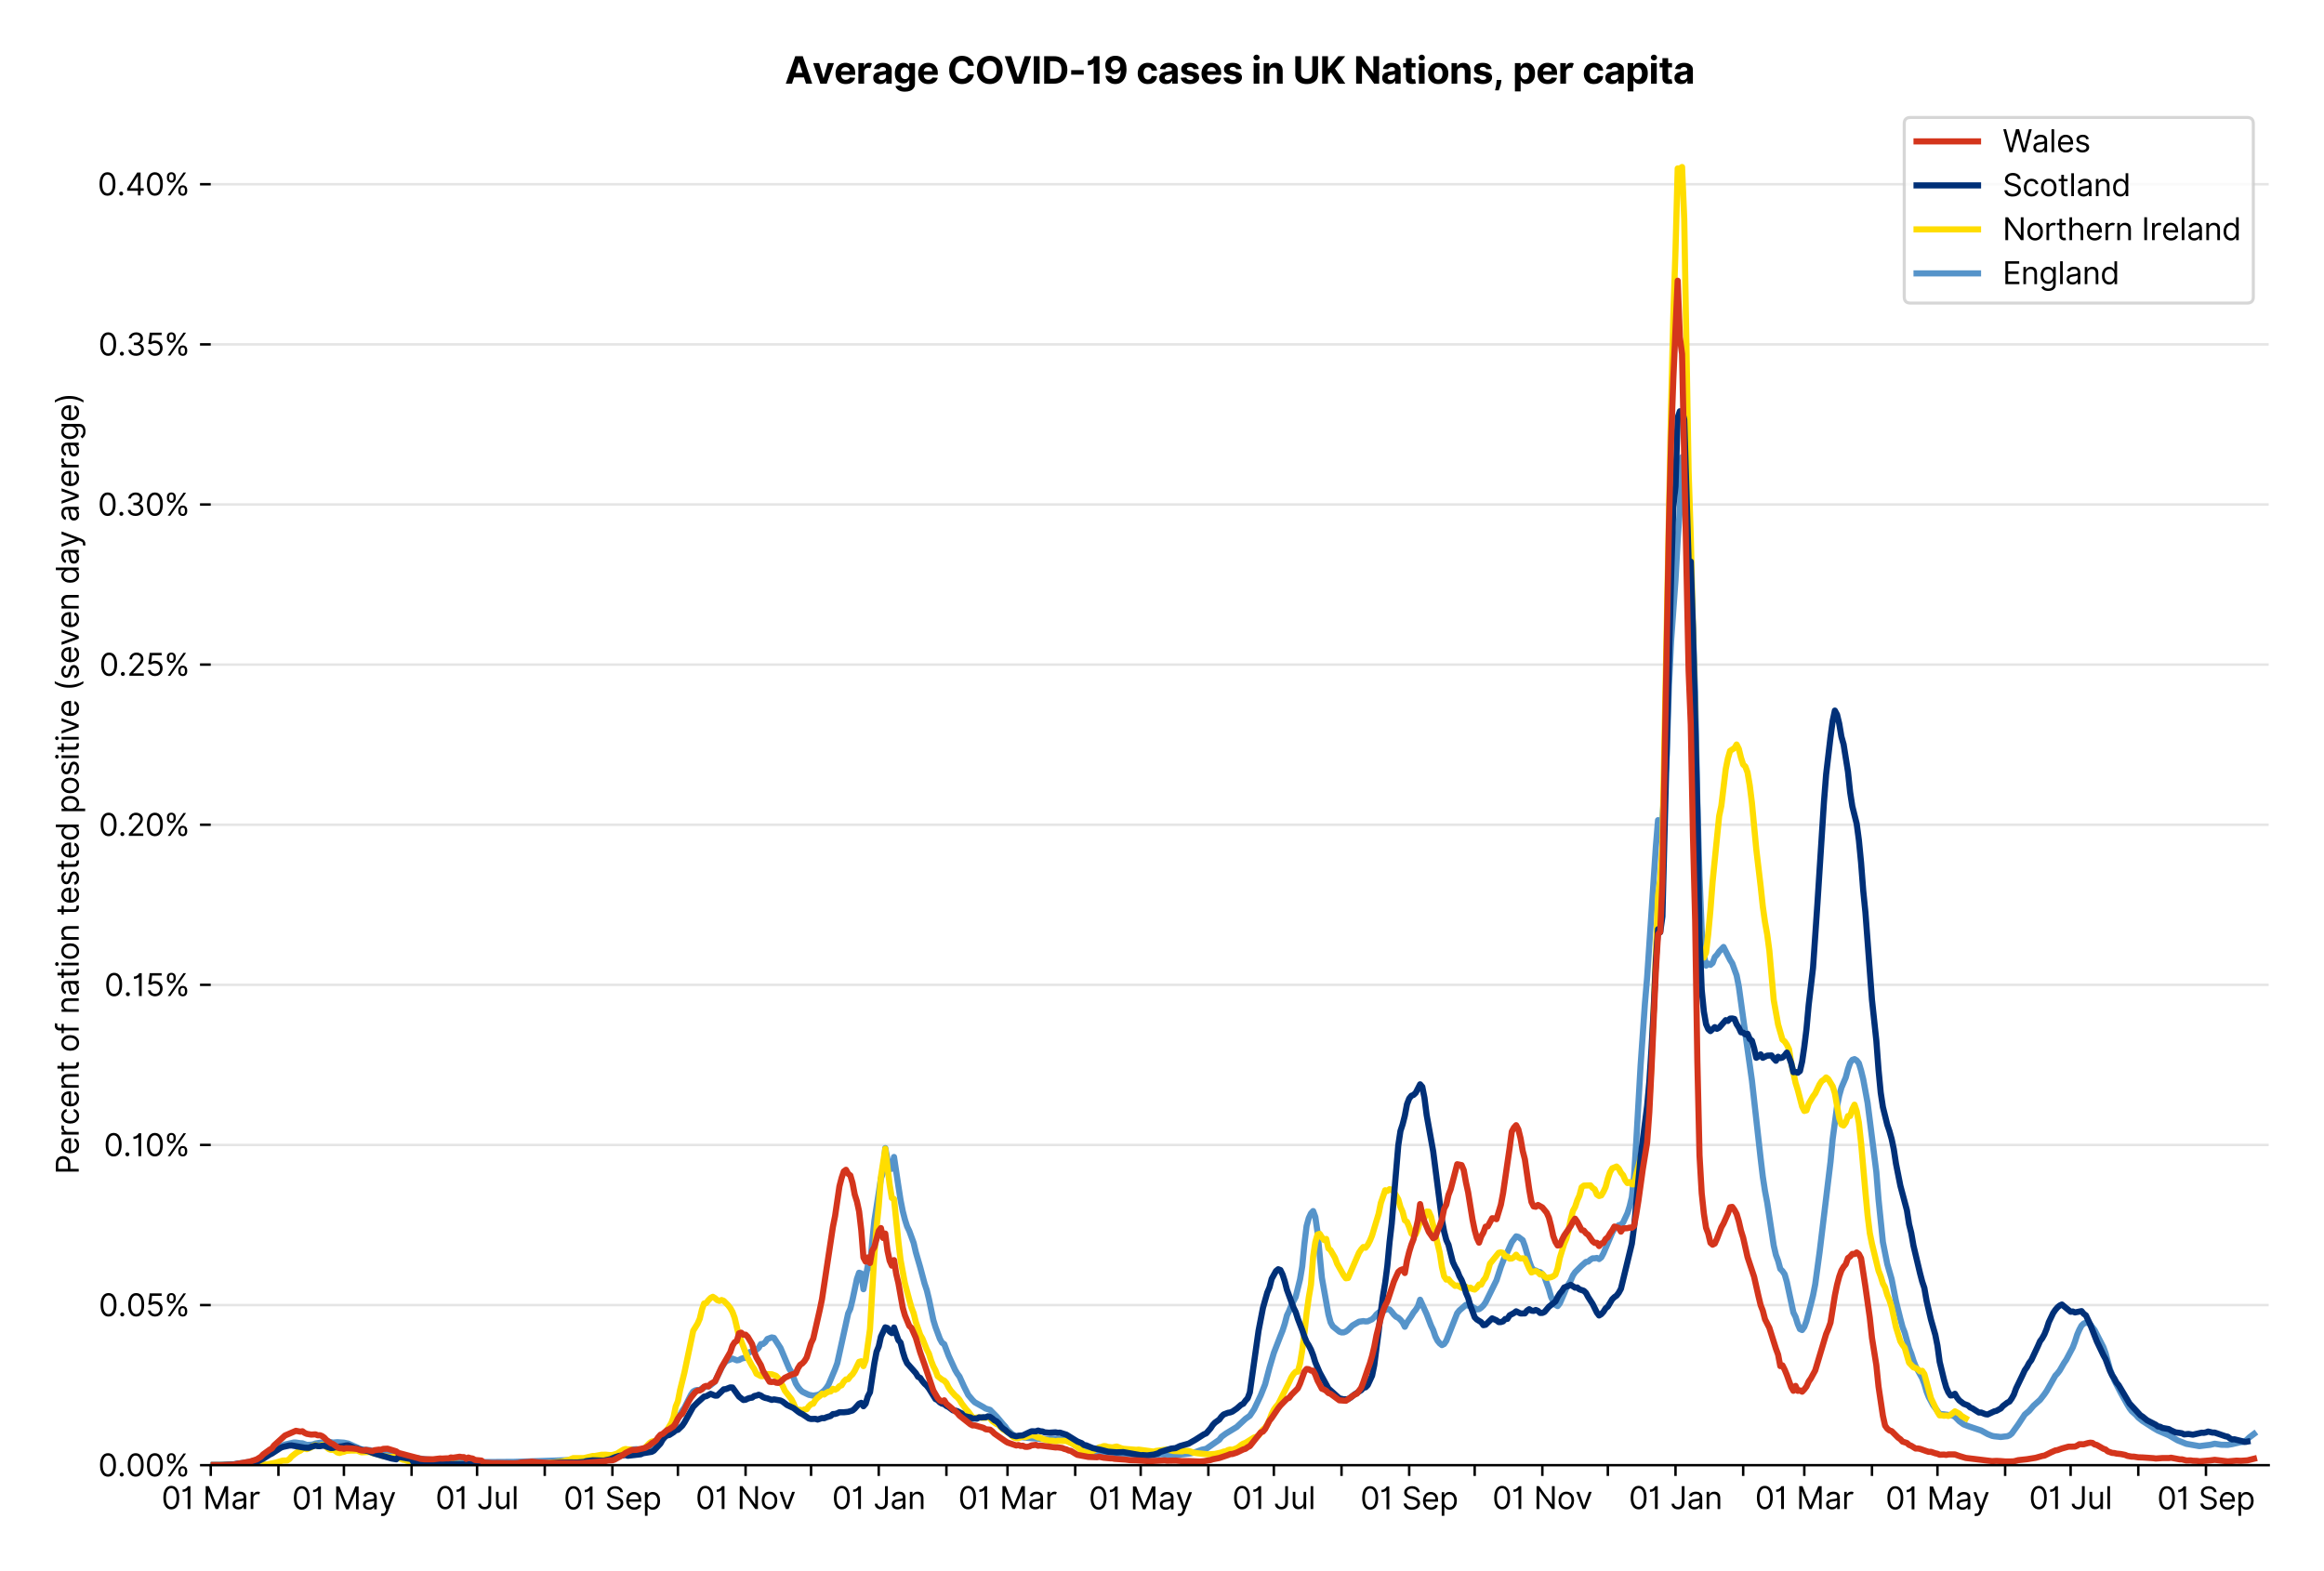 <?xml version="1.0" encoding="utf-8" standalone="no"?>
<!DOCTYPE svg PUBLIC "-//W3C//DTD SVG 1.1//EN"
  "http://www.w3.org/Graphics/SVG/1.1/DTD/svg11.dtd">
<svg xmlns:xlink="http://www.w3.org/1999/xlink" viewBox="0 0 756.175 511.234" xmlns="http://www.w3.org/2000/svg" version="1.1">
 <defs>
  <style type="text/css">*{stroke-linejoin: round; stroke-linecap: butt}</style>
 </defs>
 <g id="figure_1">
  <g id="patch_1">
   <path d="M 0 511.234 
L 756.175 511.234 
L 756.175 0 
L 0 0 
z
" style="fill: #ffffff"/>
  </g>
  <g id="axes_1">
   <g id="patch_2">
    <path d="M 68.575 476.745 
L 738.175 476.745 
L 738.175 33.225 
L 68.575 33.225 
z
" style="fill: #ffffff"/>
   </g>
   <g id="matplotlib.axis_1">
    <g id="xtick_1">
     <g id="line2d_1">
      <defs>
       <path id="m6573f40727" d="M 0 0 
L 0 3.5 
" style="stroke: #000000; stroke-width: 0.8"/>
      </defs>
      <g>
       <use xlink:href="#m6573f40727" x="68.575" y="476.745" style="stroke: #000000; stroke-width: 0.8"/>
      </g>
     </g>
     <g id="text_1">
      <!-- 01 Mar -->
      <g transform="translate(52.538 491.018) scale(0.1 -0.1)">
       <defs>
        <path id="Inter-Regular-30" d="M 2000 -64 
Q 1230 -64 806 561 
Q 382 1186 382 2327 
Q 382 3459 809 4088 
Q 1236 4718 2000 4718 
Q 2764 4718 3191 4088 
Q 3618 3459 3618 2327 
Q 3618 1186 3194 561 
Q 2771 -64 2000 -64 
z
M 2000 436 
Q 2509 436 2791 927 
Q 3073 1418 3073 2327 
Q 3073 3234 2789 3730 
Q 2505 4227 2000 4227 
Q 1496 4227 1211 3730 
Q 927 3234 927 2327 
Q 927 1418 1210 927 
Q 1493 436 2000 436 
z
" transform="scale(0.016)"/>
        <path id="Inter-Regular-31" d="M 1973 4655 
L 1973 0 
L 1409 0 
L 1409 3836 
L 1373 3836 
Q 1341 3773 1209 3692 
Q 1077 3611 868 3551 
Q 659 3491 391 3491 
L 391 3964 
Q 661 3964 859 4061 
Q 1057 4159 1190 4291 
Q 1323 4423 1392 4529 
Q 1461 4636 1473 4655 
L 1973 4655 
z
" transform="scale(0.016)"/>
        <path id="Inter-Regular-20" transform="scale(0.016)"/>
        <path id="Inter-Regular-4d" d="M 564 4655 
L 1236 4655 
L 2818 791 
L 2873 791 
L 4455 4655 
L 5127 4655 
L 5127 0 
L 4600 0 
L 4600 3536 
L 4555 3536 
L 3100 0 
L 2591 0 
L 1136 3536 
L 1091 3536 
L 1091 0 
L 564 0 
L 564 4655 
z
" transform="scale(0.016)"/>
        <path id="Inter-Regular-61" d="M 1518 -82 
Q 1186 -82 916 44 
Q 646 170 486 410 
Q 327 650 327 991 
Q 327 1291 445 1478 
Q 564 1666 761 1773 
Q 959 1880 1199 1933 
Q 1439 1986 1682 2018 
Q 2000 2059 2199 2080 
Q 2398 2102 2490 2154 
Q 2582 2207 2582 2336 
L 2582 2355 
Q 2582 2691 2399 2877 
Q 2216 3064 1846 3064 
Q 1461 3064 1243 2895 
Q 1025 2727 936 2536 
L 427 2718 
Q 564 3036 792 3214 
Q 1021 3393 1292 3464 
Q 1564 3536 1827 3536 
Q 1996 3536 2215 3496 
Q 2434 3457 2640 3334 
Q 2846 3211 2982 2963 
Q 3118 2716 3118 2300 
L 3118 0 
L 2582 0 
L 2582 473 
L 2555 473 
Q 2500 359 2373 229 
Q 2246 100 2034 9 
Q 1823 -82 1518 -82 
z
M 1600 400 
Q 1918 400 2137 525 
Q 2357 650 2469 847 
Q 2582 1045 2582 1264 
L 2582 1755 
Q 2548 1714 2433 1681 
Q 2318 1648 2169 1624 
Q 2021 1600 1881 1583 
Q 1741 1566 1655 1555 
Q 1446 1527 1265 1467 
Q 1084 1407 974 1287 
Q 864 1168 864 964 
Q 864 684 1072 542 
Q 1280 400 1600 400 
z
" transform="scale(0.016)"/>
        <path id="Inter-Regular-72" d="M 491 0 
L 491 3491 
L 1009 3491 
L 1009 2964 
L 1046 2964 
Q 1139 3223 1389 3384 
Q 1639 3545 1955 3545 
Q 2100 3545 2209 3511 
Q 2318 3477 2400 3418 
L 2218 2964 
Q 2161 2993 2085 3010 
Q 2009 3027 1909 3027 
Q 1527 3027 1277 2794 
Q 1027 2561 1027 2209 
L 1027 0 
L 491 0 
z
" transform="scale(0.016)"/>
       </defs>
       <use xlink:href="#Inter-Regular-30"/>
       <use xlink:href="#Inter-Regular-31" x="62.5"/>
       <use xlink:href="#Inter-Regular-20" x="106.676"/>
       <use xlink:href="#Inter-Regular-4d" x="134.801"/>
       <use xlink:href="#Inter-Regular-61" x="225.994"/>
       <use xlink:href="#Inter-Regular-72" x="282.386"/>
      </g>
     </g>
    </g>
    <g id="xtick_2">
     <g id="line2d_2">
      <g>
       <use xlink:href="#m6573f40727" x="90.594" y="476.745" style="stroke: #000000; stroke-width: 0.8"/>
      </g>
     </g>
    </g>
    <g id="xtick_3">
     <g id="line2d_3">
      <g>
       <use xlink:href="#m6573f40727" x="111.902" y="476.745" style="stroke: #000000; stroke-width: 0.8"/>
      </g>
     </g>
     <g id="text_2">
      <!-- 01 May -->
      <g transform="translate(94.999 491.117) scale(0.1 -0.1)">
       <defs>
        <path id="Inter-Regular-79" d="M 818 -1355 
Q 682 -1355 575 -1333 
Q 468 -1311 427 -1291 
L 564 -818 
Q 857 -893 1053 -814 
Q 1250 -736 1391 -345 
L 1509 -18 
L 218 3491 
L 800 3491 
L 1764 709 
L 1800 709 
L 2764 3491 
L 3346 3491 
L 1846 -564 
Q 1550 -1355 818 -1355 
z
" transform="scale(0.016)"/>
       </defs>
       <use xlink:href="#Inter-Regular-30"/>
       <use xlink:href="#Inter-Regular-31" x="62.5"/>
       <use xlink:href="#Inter-Regular-20" x="106.676"/>
       <use xlink:href="#Inter-Regular-4d" x="134.801"/>
       <use xlink:href="#Inter-Regular-61" x="225.994"/>
       <use xlink:href="#Inter-Regular-79" x="282.386"/>
      </g>
     </g>
    </g>
    <g id="xtick_4">
     <g id="line2d_4">
      <g>
       <use xlink:href="#m6573f40727" x="133.921" y="476.745" style="stroke: #000000; stroke-width: 0.8"/>
      </g>
     </g>
    </g>
    <g id="xtick_5">
     <g id="line2d_5">
      <g>
       <use xlink:href="#m6573f40727" x="155.229" y="476.745" style="stroke: #000000; stroke-width: 0.8"/>
      </g>
     </g>
     <g id="text_3">
      <!-- 01 Jul -->
      <g transform="translate(141.685 491.018) scale(0.1 -0.1)">
       <defs>
        <path id="Inter-Regular-4a" d="M 2346 4655 
L 2909 4655 
L 2909 1327 
Q 2909 657 2549 296 
Q 2189 -64 1582 -64 
Q 1200 -64 902 76 
Q 605 216 434 475 
Q 264 734 264 1091 
L 818 1091 
Q 818 795 1034 615 
Q 1250 436 1582 436 
Q 1948 436 2147 664 
Q 2346 893 2346 1327 
L 2346 4655 
z
" transform="scale(0.016)"/>
        <path id="Inter-Regular-75" d="M 2691 1427 
L 2691 3491 
L 3227 3491 
L 3227 0 
L 2691 0 
L 2691 591 
L 2655 591 
Q 2532 325 2273 140 
Q 2014 -45 1618 -45 
Q 1127 -45 809 280 
Q 491 605 491 1273 
L 491 3491 
L 1027 3491 
L 1027 1309 
Q 1027 927 1242 700 
Q 1457 473 1791 473 
Q 1991 473 2199 575 
Q 2407 677 2549 888 
Q 2691 1100 2691 1427 
z
" transform="scale(0.016)"/>
        <path id="Inter-Regular-6c" d="M 1027 4655 
L 1027 0 
L 491 0 
L 491 4655 
L 1027 4655 
z
" transform="scale(0.016)"/>
       </defs>
       <use xlink:href="#Inter-Regular-30"/>
       <use xlink:href="#Inter-Regular-31" x="62.5"/>
       <use xlink:href="#Inter-Regular-20" x="106.676"/>
       <use xlink:href="#Inter-Regular-4a" x="134.801"/>
       <use xlink:href="#Inter-Regular-75" x="189.063"/>
       <use xlink:href="#Inter-Regular-6c" x="247.159"/>
      </g>
     </g>
    </g>
    <g id="xtick_6">
     <g id="line2d_6">
      <g>
       <use xlink:href="#m6573f40727" x="177.247" y="476.745" style="stroke: #000000; stroke-width: 0.8"/>
      </g>
     </g>
    </g>
    <g id="xtick_7">
     <g id="line2d_7">
      <g>
       <use xlink:href="#m6573f40727" x="199.266" y="476.745" style="stroke: #000000; stroke-width: 0.8"/>
      </g>
     </g>
     <g id="text_4">
      <!-- 01 Sep -->
      <g transform="translate(183.379 491.117) scale(0.1 -0.1)">
       <defs>
        <path id="Inter-Regular-53" d="M 3109 3491 
Q 3068 3836 2777 4027 
Q 2486 4218 2064 4218 
Q 1600 4218 1318 3999 
Q 1036 3780 1036 3445 
Q 1036 3195 1189 3042 
Q 1343 2889 1553 2803 
Q 1764 2718 1936 2673 
L 2409 2545 
Q 2591 2498 2815 2414 
Q 3039 2330 3244 2185 
Q 3450 2041 3584 1816 
Q 3718 1591 3718 1264 
Q 3718 886 3521 581 
Q 3325 277 2949 97 
Q 2573 -82 2036 -82 
Q 1286 -82 845 272 
Q 405 627 364 1200 
L 946 1200 
Q 968 936 1124 764 
Q 1280 593 1519 510 
Q 1759 427 2036 427 
Q 2359 427 2616 533 
Q 2873 639 3023 828 
Q 3173 1018 3173 1273 
Q 3173 1505 3043 1650 
Q 2914 1795 2702 1886 
Q 2491 1977 2246 2045 
L 1673 2209 
Q 1127 2366 809 2657 
Q 491 2948 491 3418 
Q 491 3809 703 4101 
Q 916 4393 1276 4555 
Q 1636 4718 2082 4718 
Q 2532 4718 2882 4558 
Q 3232 4398 3437 4120 
Q 3643 3843 3655 3491 
L 3109 3491 
z
" transform="scale(0.016)"/>
        <path id="Inter-Regular-65" d="M 1955 -73 
Q 1450 -73 1085 151 
Q 721 375 524 778 
Q 327 1182 327 1718 
Q 327 2255 524 2665 
Q 721 3075 1074 3305 
Q 1427 3536 1900 3536 
Q 2173 3536 2439 3445 
Q 2705 3355 2923 3151 
Q 3141 2948 3270 2614 
Q 3400 2280 3400 1791 
L 3400 1564 
L 866 1564 
Q 884 1005 1183 707 
Q 1482 409 1955 409 
Q 2271 409 2498 545 
Q 2725 682 2827 955 
L 3346 809 
Q 3223 414 2854 170 
Q 2486 -73 1955 -73 
z
M 866 2027 
L 2855 2027 
Q 2855 2470 2595 2762 
Q 2336 3055 1900 3055 
Q 1593 3055 1368 2911 
Q 1143 2768 1013 2533 
Q 884 2298 866 2027 
z
" transform="scale(0.016)"/>
        <path id="Inter-Regular-70" d="M 491 -1309 
L 491 3491 
L 1009 3491 
L 1009 2936 
L 1073 2936 
Q 1132 3027 1237 3169 
Q 1343 3311 1542 3423 
Q 1741 3536 2082 3536 
Q 2523 3536 2859 3315 
Q 3196 3095 3384 2690 
Q 3573 2286 3573 1736 
Q 3573 1182 3384 776 
Q 3196 370 2861 148 
Q 2527 -73 2091 -73 
Q 1755 -73 1552 39 
Q 1350 152 1241 296 
Q 1132 441 1073 536 
L 1027 536 
L 1027 -1309 
L 491 -1309 
z
M 1018 1745 
Q 1018 1152 1276 780 
Q 1534 409 2018 409 
Q 2355 409 2581 587 
Q 2807 766 2921 1069 
Q 3036 1373 3036 1745 
Q 3036 2114 2923 2410 
Q 2811 2707 2585 2881 
Q 2359 3055 2018 3055 
Q 1527 3055 1272 2693 
Q 1018 2332 1018 1745 
z
" transform="scale(0.016)"/>
       </defs>
       <use xlink:href="#Inter-Regular-30"/>
       <use xlink:href="#Inter-Regular-31" x="62.5"/>
       <use xlink:href="#Inter-Regular-20" x="106.676"/>
       <use xlink:href="#Inter-Regular-53" x="134.801"/>
       <use xlink:href="#Inter-Regular-65" x="198.58"/>
       <use xlink:href="#Inter-Regular-70" x="256.818"/>
      </g>
     </g>
    </g>
    <g id="xtick_8">
     <g id="line2d_8">
      <g>
       <use xlink:href="#m6573f40727" x="220.574" y="476.745" style="stroke: #000000; stroke-width: 0.8"/>
      </g>
     </g>
    </g>
    <g id="xtick_9">
     <g id="line2d_9">
      <g>
       <use xlink:href="#m6573f40727" x="242.593" y="476.745" style="stroke: #000000; stroke-width: 0.8"/>
      </g>
     </g>
     <g id="text_5">
      <!-- 01 Nov -->
      <g transform="translate(226.322 491.018) scale(0.1 -0.1)">
       <defs>
        <path id="Inter-Regular-4e" d="M 4255 4655 
L 4255 0 
L 3709 0 
L 1173 3655 
L 1127 3655 
L 1127 0 
L 564 0 
L 564 4655 
L 1109 4655 
L 3655 991 
L 3700 991 
L 3700 4655 
L 4255 4655 
z
" transform="scale(0.016)"/>
        <path id="Inter-Regular-6f" d="M 1909 -73 
Q 1436 -73 1080 152 
Q 725 377 526 781 
Q 327 1186 327 1727 
Q 327 2273 526 2679 
Q 725 3086 1080 3311 
Q 1436 3536 1909 3536 
Q 2382 3536 2737 3311 
Q 3093 3086 3292 2679 
Q 3491 2273 3491 1727 
Q 3491 1186 3292 781 
Q 3093 377 2737 152 
Q 2382 -73 1909 -73 
z
M 1909 409 
Q 2268 409 2500 593 
Q 2732 777 2843 1077 
Q 2955 1377 2955 1727 
Q 2955 2077 2843 2379 
Q 2732 2682 2500 2868 
Q 2268 3055 1909 3055 
Q 1550 3055 1318 2868 
Q 1086 2682 975 2379 
Q 864 2077 864 1727 
Q 864 1377 975 1077 
Q 1086 777 1318 593 
Q 1550 409 1909 409 
z
" transform="scale(0.016)"/>
        <path id="Inter-Regular-76" d="M 3346 3491 
L 2055 0 
L 1509 0 
L 218 3491 
L 800 3491 
L 1764 709 
L 1800 709 
L 2764 3491 
L 3346 3491 
z
" transform="scale(0.016)"/>
       </defs>
       <use xlink:href="#Inter-Regular-30"/>
       <use xlink:href="#Inter-Regular-31" x="62.5"/>
       <use xlink:href="#Inter-Regular-20" x="106.676"/>
       <use xlink:href="#Inter-Regular-4e" x="134.801"/>
       <use xlink:href="#Inter-Regular-6f" x="210.085"/>
       <use xlink:href="#Inter-Regular-76" x="269.744"/>
      </g>
     </g>
    </g>
    <g id="xtick_10">
     <g id="line2d_10">
      <g>
       <use xlink:href="#m6573f40727" x="263.901" y="476.745" style="stroke: #000000; stroke-width: 0.8"/>
      </g>
     </g>
    </g>
    <g id="xtick_11">
     <g id="line2d_11">
      <g>
       <use xlink:href="#m6573f40727" x="285.92" y="476.745" style="stroke: #000000; stroke-width: 0.8"/>
      </g>
     </g>
     <g id="text_6">
      <!-- 01 Jan -->
      <g transform="translate(270.721 491.018) scale(0.1 -0.1)">
       <defs>
        <path id="Inter-Regular-6e" d="M 1027 2100 
L 1027 0 
L 491 0 
L 491 3491 
L 1009 3491 
L 1009 2945 
L 1055 2945 
Q 1177 3211 1427 3373 
Q 1677 3536 2073 3536 
Q 2602 3536 2928 3211 
Q 3255 2886 3255 2218 
L 3255 0 
L 2718 0 
L 2718 2182 
Q 2718 2593 2504 2824 
Q 2291 3055 1918 3055 
Q 1534 3055 1280 2806 
Q 1027 2557 1027 2100 
z
" transform="scale(0.016)"/>
       </defs>
       <use xlink:href="#Inter-Regular-30"/>
       <use xlink:href="#Inter-Regular-31" x="62.5"/>
       <use xlink:href="#Inter-Regular-20" x="106.676"/>
       <use xlink:href="#Inter-Regular-4a" x="134.801"/>
       <use xlink:href="#Inter-Regular-61" x="189.063"/>
       <use xlink:href="#Inter-Regular-6e" x="245.455"/>
      </g>
     </g>
    </g>
    <g id="xtick_12">
     <g id="line2d_12">
      <g>
       <use xlink:href="#m6573f40727" x="307.939" y="476.745" style="stroke: #000000; stroke-width: 0.8"/>
      </g>
     </g>
    </g>
    <g id="xtick_13">
     <g id="line2d_13">
      <g>
       <use xlink:href="#m6573f40727" x="327.826" y="476.745" style="stroke: #000000; stroke-width: 0.8"/>
      </g>
     </g>
     <g id="text_7">
      <!-- 01 Mar -->
      <g transform="translate(311.79 491.018) scale(0.1 -0.1)">
       <use xlink:href="#Inter-Regular-30"/>
       <use xlink:href="#Inter-Regular-31" x="62.5"/>
       <use xlink:href="#Inter-Regular-20" x="106.676"/>
       <use xlink:href="#Inter-Regular-4d" x="134.801"/>
       <use xlink:href="#Inter-Regular-61" x="225.994"/>
       <use xlink:href="#Inter-Regular-72" x="282.386"/>
      </g>
     </g>
    </g>
    <g id="xtick_14">
     <g id="line2d_14">
      <g>
       <use xlink:href="#m6573f40727" x="349.845" y="476.745" style="stroke: #000000; stroke-width: 0.8"/>
      </g>
     </g>
    </g>
    <g id="xtick_15">
     <g id="line2d_15">
      <g>
       <use xlink:href="#m6573f40727" x="371.153" y="476.745" style="stroke: #000000; stroke-width: 0.8"/>
      </g>
     </g>
     <g id="text_8">
      <!-- 01 May -->
      <g transform="translate(354.25 491.117) scale(0.1 -0.1)">
       <use xlink:href="#Inter-Regular-30"/>
       <use xlink:href="#Inter-Regular-31" x="62.5"/>
       <use xlink:href="#Inter-Regular-20" x="106.676"/>
       <use xlink:href="#Inter-Regular-4d" x="134.801"/>
       <use xlink:href="#Inter-Regular-61" x="225.994"/>
       <use xlink:href="#Inter-Regular-79" x="282.386"/>
      </g>
     </g>
    </g>
    <g id="xtick_16">
     <g id="line2d_16">
      <g>
       <use xlink:href="#m6573f40727" x="393.172" y="476.745" style="stroke: #000000; stroke-width: 0.8"/>
      </g>
     </g>
    </g>
    <g id="xtick_17">
     <g id="line2d_17">
      <g>
       <use xlink:href="#m6573f40727" x="414.48" y="476.745" style="stroke: #000000; stroke-width: 0.8"/>
      </g>
     </g>
     <g id="text_9">
      <!-- 01 Jul -->
      <g transform="translate(400.936 491.018) scale(0.1 -0.1)">
       <use xlink:href="#Inter-Regular-30"/>
       <use xlink:href="#Inter-Regular-31" x="62.5"/>
       <use xlink:href="#Inter-Regular-20" x="106.676"/>
       <use xlink:href="#Inter-Regular-4a" x="134.801"/>
       <use xlink:href="#Inter-Regular-75" x="189.063"/>
       <use xlink:href="#Inter-Regular-6c" x="247.159"/>
      </g>
     </g>
    </g>
    <g id="xtick_18">
     <g id="line2d_18">
      <g>
       <use xlink:href="#m6573f40727" x="436.499" y="476.745" style="stroke: #000000; stroke-width: 0.8"/>
      </g>
     </g>
    </g>
    <g id="xtick_19">
     <g id="line2d_19">
      <g>
       <use xlink:href="#m6573f40727" x="458.517" y="476.745" style="stroke: #000000; stroke-width: 0.8"/>
      </g>
     </g>
     <g id="text_10">
      <!-- 01 Sep -->
      <g transform="translate(442.63 491.117) scale(0.1 -0.1)">
       <use xlink:href="#Inter-Regular-30"/>
       <use xlink:href="#Inter-Regular-31" x="62.5"/>
       <use xlink:href="#Inter-Regular-20" x="106.676"/>
       <use xlink:href="#Inter-Regular-53" x="134.801"/>
       <use xlink:href="#Inter-Regular-65" x="198.58"/>
       <use xlink:href="#Inter-Regular-70" x="256.818"/>
      </g>
     </g>
    </g>
    <g id="xtick_20">
     <g id="line2d_20">
      <g>
       <use xlink:href="#m6573f40727" x="479.826" y="476.745" style="stroke: #000000; stroke-width: 0.8"/>
      </g>
     </g>
    </g>
    <g id="xtick_21">
     <g id="line2d_21">
      <g>
       <use xlink:href="#m6573f40727" x="501.844" y="476.745" style="stroke: #000000; stroke-width: 0.8"/>
      </g>
     </g>
     <g id="text_11">
      <!-- 01 Nov -->
      <g transform="translate(485.573 491.018) scale(0.1 -0.1)">
       <use xlink:href="#Inter-Regular-30"/>
       <use xlink:href="#Inter-Regular-31" x="62.5"/>
       <use xlink:href="#Inter-Regular-20" x="106.676"/>
       <use xlink:href="#Inter-Regular-4e" x="134.801"/>
       <use xlink:href="#Inter-Regular-6f" x="210.085"/>
       <use xlink:href="#Inter-Regular-76" x="269.744"/>
      </g>
     </g>
    </g>
    <g id="xtick_22">
     <g id="line2d_22">
      <g>
       <use xlink:href="#m6573f40727" x="523.153" y="476.745" style="stroke: #000000; stroke-width: 0.8"/>
      </g>
     </g>
    </g>
    <g id="xtick_23">
     <g id="line2d_23">
      <g>
       <use xlink:href="#m6573f40727" x="545.171" y="476.745" style="stroke: #000000; stroke-width: 0.8"/>
      </g>
     </g>
     <g id="text_12">
      <!-- 01 Jan -->
      <g transform="translate(529.972 491.018) scale(0.1 -0.1)">
       <use xlink:href="#Inter-Regular-30"/>
       <use xlink:href="#Inter-Regular-31" x="62.5"/>
       <use xlink:href="#Inter-Regular-20" x="106.676"/>
       <use xlink:href="#Inter-Regular-4a" x="134.801"/>
       <use xlink:href="#Inter-Regular-61" x="189.063"/>
       <use xlink:href="#Inter-Regular-6e" x="245.455"/>
      </g>
     </g>
    </g>
    <g id="xtick_24">
     <g id="line2d_24">
      <g>
       <use xlink:href="#m6573f40727" x="567.19" y="476.745" style="stroke: #000000; stroke-width: 0.8"/>
      </g>
     </g>
    </g>
    <g id="xtick_25">
     <g id="line2d_25">
      <g>
       <use xlink:href="#m6573f40727" x="587.078" y="476.745" style="stroke: #000000; stroke-width: 0.8"/>
      </g>
     </g>
     <g id="text_13">
      <!-- 01 Mar -->
      <g transform="translate(571.041 491.018) scale(0.1 -0.1)">
       <use xlink:href="#Inter-Regular-30"/>
       <use xlink:href="#Inter-Regular-31" x="62.5"/>
       <use xlink:href="#Inter-Regular-20" x="106.676"/>
       <use xlink:href="#Inter-Regular-4d" x="134.801"/>
       <use xlink:href="#Inter-Regular-61" x="225.994"/>
       <use xlink:href="#Inter-Regular-72" x="282.386"/>
      </g>
     </g>
    </g>
    <g id="xtick_26">
     <g id="line2d_26">
      <g>
       <use xlink:href="#m6573f40727" x="609.096" y="476.745" style="stroke: #000000; stroke-width: 0.8"/>
      </g>
     </g>
    </g>
    <g id="xtick_27">
     <g id="line2d_27">
      <g>
       <use xlink:href="#m6573f40727" x="630.404" y="476.745" style="stroke: #000000; stroke-width: 0.8"/>
      </g>
     </g>
     <g id="text_14">
      <!-- 01 May -->
      <g transform="translate(613.501 491.117) scale(0.1 -0.1)">
       <use xlink:href="#Inter-Regular-30"/>
       <use xlink:href="#Inter-Regular-31" x="62.5"/>
       <use xlink:href="#Inter-Regular-20" x="106.676"/>
       <use xlink:href="#Inter-Regular-4d" x="134.801"/>
       <use xlink:href="#Inter-Regular-61" x="225.994"/>
       <use xlink:href="#Inter-Regular-79" x="282.386"/>
      </g>
     </g>
    </g>
    <g id="xtick_28">
     <g id="line2d_28">
      <g>
       <use xlink:href="#m6573f40727" x="652.423" y="476.745" style="stroke: #000000; stroke-width: 0.8"/>
      </g>
     </g>
    </g>
    <g id="xtick_29">
     <g id="line2d_29">
      <g>
       <use xlink:href="#m6573f40727" x="673.731" y="476.745" style="stroke: #000000; stroke-width: 0.8"/>
      </g>
     </g>
     <g id="text_15">
      <!-- 01 Jul -->
      <g transform="translate(660.188 491.018) scale(0.1 -0.1)">
       <use xlink:href="#Inter-Regular-30"/>
       <use xlink:href="#Inter-Regular-31" x="62.5"/>
       <use xlink:href="#Inter-Regular-20" x="106.676"/>
       <use xlink:href="#Inter-Regular-4a" x="134.801"/>
       <use xlink:href="#Inter-Regular-75" x="189.063"/>
       <use xlink:href="#Inter-Regular-6c" x="247.159"/>
      </g>
     </g>
    </g>
    <g id="xtick_30">
     <g id="line2d_30">
      <g>
       <use xlink:href="#m6573f40727" x="695.75" y="476.745" style="stroke: #000000; stroke-width: 0.8"/>
      </g>
     </g>
    </g>
    <g id="xtick_31">
     <g id="line2d_31">
      <g>
       <use xlink:href="#m6573f40727" x="717.769" y="476.745" style="stroke: #000000; stroke-width: 0.8"/>
      </g>
     </g>
     <g id="text_16">
      <!-- 01 Sep -->
      <g transform="translate(701.881 491.117) scale(0.1 -0.1)">
       <use xlink:href="#Inter-Regular-30"/>
       <use xlink:href="#Inter-Regular-31" x="62.5"/>
       <use xlink:href="#Inter-Regular-20" x="106.676"/>
       <use xlink:href="#Inter-Regular-53" x="134.801"/>
       <use xlink:href="#Inter-Regular-65" x="198.58"/>
       <use xlink:href="#Inter-Regular-70" x="256.818"/>
      </g>
     </g>
    </g>
   </g>
   <g id="matplotlib.axis_2">
    <g id="ytick_1">
     <g id="line2d_32">
      <path d="M 68.575 476.745 
L 738.175 476.745 
" clip-path="url(#pd611faa138)" style="fill: none; stroke: #e5e5e5; stroke-width: 0.8; stroke-linecap: square"/>
     </g>
     <g id="line2d_33">
      <defs>
       <path id="maa41f67e2f" d="M 0 0 
L -3.5 0 
" style="stroke: #000000; stroke-width: 0.8"/>
      </defs>
      <g>
       <use xlink:href="#maa41f67e2f" x="68.575" y="476.745" style="stroke: #000000; stroke-width: 0.8"/>
      </g>
     </g>
     <g id="text_17">
      <!-- 0.00% -->
      <g transform="translate(31.944 480.382) scale(0.1 -0.1)">
       <defs>
        <path id="Inter-Regular-2e" d="M 882 -36 
Q 714 -36 593 84 
Q 473 205 473 373 
Q 473 541 593 661 
Q 714 782 882 782 
Q 1050 782 1170 661 
Q 1291 541 1291 373 
Q 1291 205 1170 84 
Q 1050 -36 882 -36 
z
" transform="scale(0.016)"/>
        <path id="Inter-Regular-25" d="M 2855 873 
L 2855 1118 
Q 2855 1373 2960 1585 
Q 3066 1798 3269 1926 
Q 3473 2055 3764 2055 
Q 4059 2055 4259 1926 
Q 4459 1798 4561 1585 
Q 4664 1373 4664 1118 
L 4664 873 
Q 4664 618 4560 405 
Q 4457 193 4256 64 
Q 4055 -64 3764 -64 
Q 3468 -64 3266 64 
Q 3064 193 2959 405 
Q 2855 618 2855 873 
z
M 536 3536 
L 536 3782 
Q 536 4036 642 4248 
Q 748 4461 951 4589 
Q 1155 4718 1446 4718 
Q 1741 4718 1941 4589 
Q 2141 4461 2243 4248 
Q 2346 4036 2346 3782 
L 2346 3536 
Q 2346 3282 2242 3069 
Q 2139 2857 1937 2728 
Q 1736 2600 1446 2600 
Q 1150 2600 948 2728 
Q 746 2857 641 3069 
Q 536 3282 536 3536 
z
M 709 0 
L 3909 4655 
L 4427 4655 
L 1227 0 
L 709 0 
z
M 3318 1118 
L 3318 873 
Q 3318 661 3418 494 
Q 3518 327 3764 327 
Q 4002 327 4101 494 
Q 4200 661 4200 873 
L 4200 1118 
Q 4200 1330 4104 1497 
Q 4009 1664 3764 1664 
Q 3525 1664 3421 1497 
Q 3318 1330 3318 1118 
z
M 1000 3782 
L 1000 3536 
Q 1000 3325 1100 3158 
Q 1200 2991 1446 2991 
Q 1684 2991 1783 3158 
Q 1882 3325 1882 3536 
L 1882 3782 
Q 1882 3993 1786 4160 
Q 1691 4327 1446 4327 
Q 1207 4327 1103 4160 
Q 1000 3993 1000 3782 
z
" transform="scale(0.016)"/>
       </defs>
       <use xlink:href="#Inter-Regular-30"/>
       <use xlink:href="#Inter-Regular-2e" x="62.5"/>
       <use xlink:href="#Inter-Regular-30" x="90.057"/>
       <use xlink:href="#Inter-Regular-30" x="152.557"/>
       <use xlink:href="#Inter-Regular-25" x="215.057"/>
      </g>
     </g>
    </g>
    <g id="ytick_2">
     <g id="line2d_34">
      <path d="M 68.575 424.646 
L 738.175 424.646 
" clip-path="url(#pd611faa138)" style="fill: none; stroke: #e5e5e5; stroke-width: 0.8; stroke-linecap: square"/>
     </g>
     <g id="line2d_35">
      <g>
       <use xlink:href="#maa41f67e2f" x="68.575" y="424.646" style="stroke: #000000; stroke-width: 0.8"/>
      </g>
     </g>
     <g id="text_18">
      <!-- 0.05% -->
      <g transform="translate(32.114 428.282) scale(0.1 -0.1)">
       <defs>
        <path id="Inter-Regular-35" d="M 1936 -64 
Q 1536 -64 1216 95 
Q 896 255 702 532 
Q 509 809 491 1164 
L 1036 1164 
Q 1068 848 1324 642 
Q 1580 436 1936 436 
Q 2223 436 2447 570 
Q 2671 705 2799 940 
Q 2927 1175 2927 1473 
Q 2927 1777 2794 2017 
Q 2661 2257 2429 2395 
Q 2198 2534 1900 2536 
Q 1686 2539 1461 2472 
Q 1236 2405 1091 2300 
L 564 2364 
L 846 4655 
L 3264 4655 
L 3264 4155 
L 1318 4155 
L 1155 2782 
L 1182 2782 
Q 1325 2895 1541 2970 
Q 1757 3045 1991 3045 
Q 2418 3045 2753 2842 
Q 3089 2639 3281 2286 
Q 3473 1934 3473 1482 
Q 3473 1036 3274 687 
Q 3075 339 2727 137 
Q 2380 -64 1936 -64 
z
" transform="scale(0.016)"/>
       </defs>
       <use xlink:href="#Inter-Regular-30"/>
       <use xlink:href="#Inter-Regular-2e" x="62.5"/>
       <use xlink:href="#Inter-Regular-30" x="90.057"/>
       <use xlink:href="#Inter-Regular-35" x="152.557"/>
       <use xlink:href="#Inter-Regular-25" x="213.352"/>
      </g>
     </g>
    </g>
    <g id="ytick_3">
     <g id="line2d_36">
      <path d="M 68.575 372.546 
L 738.175 372.546 
" clip-path="url(#pd611faa138)" style="fill: none; stroke: #e5e5e5; stroke-width: 0.8; stroke-linecap: square"/>
     </g>
     <g id="line2d_37">
      <g>
       <use xlink:href="#maa41f67e2f" x="68.575" y="372.546" style="stroke: #000000; stroke-width: 0.8"/>
      </g>
     </g>
     <g id="text_19">
      <!-- 0.10% -->
      <g transform="translate(33.777 376.183) scale(0.1 -0.1)">
       <use xlink:href="#Inter-Regular-30"/>
       <use xlink:href="#Inter-Regular-2e" x="62.5"/>
       <use xlink:href="#Inter-Regular-31" x="90.057"/>
       <use xlink:href="#Inter-Regular-30" x="134.233"/>
       <use xlink:href="#Inter-Regular-25" x="196.733"/>
      </g>
     </g>
    </g>
    <g id="ytick_4">
     <g id="line2d_38">
      <path d="M 68.575 320.447 
L 738.175 320.447 
" clip-path="url(#pd611faa138)" style="fill: none; stroke: #e5e5e5; stroke-width: 0.8; stroke-linecap: square"/>
     </g>
     <g id="line2d_39">
      <g>
       <use xlink:href="#maa41f67e2f" x="68.575" y="320.447" style="stroke: #000000; stroke-width: 0.8"/>
      </g>
     </g>
     <g id="text_20">
      <!-- 0.15% -->
      <g transform="translate(33.947 324.084) scale(0.1 -0.1)">
       <use xlink:href="#Inter-Regular-30"/>
       <use xlink:href="#Inter-Regular-2e" x="62.5"/>
       <use xlink:href="#Inter-Regular-31" x="90.057"/>
       <use xlink:href="#Inter-Regular-35" x="134.233"/>
       <use xlink:href="#Inter-Regular-25" x="195.028"/>
      </g>
     </g>
    </g>
    <g id="ytick_5">
     <g id="line2d_40">
      <path d="M 68.575 268.347 
L 738.175 268.347 
" clip-path="url(#pd611faa138)" style="fill: none; stroke: #e5e5e5; stroke-width: 0.8; stroke-linecap: square"/>
     </g>
     <g id="line2d_41">
      <g>
       <use xlink:href="#maa41f67e2f" x="68.575" y="268.347" style="stroke: #000000; stroke-width: 0.8"/>
      </g>
     </g>
     <g id="text_21">
      <!-- 0.20% -->
      <g transform="translate(32.142 271.984) scale(0.1 -0.1)">
       <defs>
        <path id="Inter-Regular-32" d="M 482 0 
L 482 409 
L 2018 2091 
Q 2289 2386 2464 2605 
Q 2639 2825 2724 3019 
Q 2809 3214 2809 3427 
Q 2809 3795 2553 4011 
Q 2298 4227 1918 4227 
Q 1514 4227 1275 3985 
Q 1036 3743 1036 3345 
L 500 3345 
Q 500 3755 688 4064 
Q 877 4373 1203 4545 
Q 1530 4718 1936 4718 
Q 2346 4718 2661 4545 
Q 2977 4373 3156 4079 
Q 3336 3786 3336 3427 
Q 3336 3170 3244 2926 
Q 3152 2682 2926 2383 
Q 2700 2084 2300 1655 
L 1255 536 
L 1255 500 
L 3418 500 
L 3418 0 
L 482 0 
z
" transform="scale(0.016)"/>
       </defs>
       <use xlink:href="#Inter-Regular-30"/>
       <use xlink:href="#Inter-Regular-2e" x="62.5"/>
       <use xlink:href="#Inter-Regular-32" x="90.057"/>
       <use xlink:href="#Inter-Regular-30" x="150.568"/>
       <use xlink:href="#Inter-Regular-25" x="213.068"/>
      </g>
     </g>
    </g>
    <g id="ytick_6">
     <g id="line2d_42">
      <path d="M 68.575 216.248 
L 738.175 216.248 
" clip-path="url(#pd611faa138)" style="fill: none; stroke: #e5e5e5; stroke-width: 0.8; stroke-linecap: square"/>
     </g>
     <g id="line2d_43">
      <g>
       <use xlink:href="#maa41f67e2f" x="68.575" y="216.248" style="stroke: #000000; stroke-width: 0.8"/>
      </g>
     </g>
     <g id="text_22">
      <!-- 0.25% -->
      <g transform="translate(32.312 219.885) scale(0.1 -0.1)">
       <use xlink:href="#Inter-Regular-30"/>
       <use xlink:href="#Inter-Regular-2e" x="62.5"/>
       <use xlink:href="#Inter-Regular-32" x="90.057"/>
       <use xlink:href="#Inter-Regular-35" x="150.568"/>
       <use xlink:href="#Inter-Regular-25" x="211.364"/>
      </g>
     </g>
    </g>
    <g id="ytick_7">
     <g id="line2d_44">
      <path d="M 68.575 164.149 
L 738.175 164.149 
" clip-path="url(#pd611faa138)" style="fill: none; stroke: #e5e5e5; stroke-width: 0.8; stroke-linecap: square"/>
     </g>
     <g id="line2d_45">
      <g>
       <use xlink:href="#maa41f67e2f" x="68.575" y="164.149" style="stroke: #000000; stroke-width: 0.8"/>
      </g>
     </g>
     <g id="text_23">
      <!-- 0.30% -->
      <g transform="translate(31.83 167.785) scale(0.1 -0.1)">
       <defs>
        <path id="Inter-Regular-33" d="M 2055 -64 
Q 1605 -64 1253 90 
Q 902 245 696 521 
Q 491 798 473 1164 
L 1046 1164 
Q 1071 827 1356 631 
Q 1641 436 2046 436 
Q 2493 436 2783 664 
Q 3073 893 3073 1264 
Q 3073 1650 2787 1893 
Q 2502 2136 1973 2136 
L 1600 2136 
L 1600 2636 
L 1973 2636 
Q 2386 2636 2647 2856 
Q 2909 3077 2909 3445 
Q 2909 3798 2679 4012 
Q 2450 4227 2064 4227 
Q 1823 4227 1610 4139 
Q 1398 4052 1264 3887 
Q 1130 3723 1118 3491 
L 573 3491 
Q 586 3857 793 4133 
Q 1000 4409 1335 4563 
Q 1671 4718 2073 4718 
Q 2505 4718 2814 4544 
Q 3123 4370 3289 4086 
Q 3455 3802 3455 3473 
Q 3455 3080 3249 2802 
Q 3043 2525 2691 2418 
L 2691 2382 
Q 3132 2309 3379 2008 
Q 3627 1707 3627 1264 
Q 3627 884 3421 583 
Q 3216 282 2861 109 
Q 2507 -64 2055 -64 
z
" transform="scale(0.016)"/>
       </defs>
       <use xlink:href="#Inter-Regular-30"/>
       <use xlink:href="#Inter-Regular-2e" x="62.5"/>
       <use xlink:href="#Inter-Regular-33" x="90.057"/>
       <use xlink:href="#Inter-Regular-30" x="153.693"/>
       <use xlink:href="#Inter-Regular-25" x="216.193"/>
      </g>
     </g>
    </g>
    <g id="ytick_8">
     <g id="line2d_46">
      <path d="M 68.575 112.049 
L 738.175 112.049 
" clip-path="url(#pd611faa138)" style="fill: none; stroke: #e5e5e5; stroke-width: 0.8; stroke-linecap: square"/>
     </g>
     <g id="line2d_47">
      <g>
       <use xlink:href="#maa41f67e2f" x="68.575" y="112.049" style="stroke: #000000; stroke-width: 0.8"/>
      </g>
     </g>
     <g id="text_24">
      <!-- 0.35% -->
      <g transform="translate(32 115.686) scale(0.1 -0.1)">
       <use xlink:href="#Inter-Regular-30"/>
       <use xlink:href="#Inter-Regular-2e" x="62.5"/>
       <use xlink:href="#Inter-Regular-33" x="90.057"/>
       <use xlink:href="#Inter-Regular-35" x="153.693"/>
       <use xlink:href="#Inter-Regular-25" x="214.489"/>
      </g>
     </g>
    </g>
    <g id="ytick_9">
     <g id="line2d_48">
      <path d="M 68.575 59.95 
L 738.175 59.95 
" clip-path="url(#pd611faa138)" style="fill: none; stroke: #e5e5e5; stroke-width: 0.8; stroke-linecap: square"/>
     </g>
     <g id="line2d_49">
      <g>
       <use xlink:href="#maa41f67e2f" x="68.575" y="59.95" style="stroke: #000000; stroke-width: 0.8"/>
      </g>
     </g>
     <g id="text_25">
      <!-- 0.40% -->
      <g transform="translate(31.773 63.587) scale(0.1 -0.1)">
       <defs>
        <path id="Inter-Regular-34" d="M 373 955 
L 373 1418 
L 2418 4655 
L 3100 4655 
L 3100 1455 
L 3736 1455 
L 3736 955 
L 3100 955 
L 3100 0 
L 2564 0 
L 2564 955 
L 373 955 
z
M 2564 1455 
L 2564 3936 
L 2527 3936 
L 982 1491 
L 982 1455 
L 2564 1455 
z
" transform="scale(0.016)"/>
       </defs>
       <use xlink:href="#Inter-Regular-30"/>
       <use xlink:href="#Inter-Regular-2e" x="62.5"/>
       <use xlink:href="#Inter-Regular-34" x="90.057"/>
       <use xlink:href="#Inter-Regular-30" x="154.261"/>
       <use xlink:href="#Inter-Regular-25" x="216.761"/>
      </g>
     </g>
    </g>
    <g id="text_26">
     <!-- Percent of nation tested positive (seven day average) -->
     <g transform="translate(25.614 382.124) rotate(-90) scale(0.1 -0.1)">
      <defs>
       <path id="Inter-Regular-50" d="M 564 0 
L 564 4655 
L 2136 4655 
Q 2684 4655 3033 4458 
Q 3382 4261 3550 3927 
Q 3718 3593 3718 3182 
Q 3718 2770 3551 2434 
Q 3384 2098 3036 1899 
Q 2689 1700 2146 1700 
L 1127 1700 
L 1127 0 
L 564 0 
z
M 1127 2200 
L 2127 2200 
Q 2689 2200 2926 2482 
Q 3164 2764 3164 3182 
Q 3164 3602 2925 3878 
Q 2686 4155 2118 4155 
L 1127 4155 
L 1127 2200 
z
" transform="scale(0.016)"/>
       <path id="Inter-Regular-63" d="M 1909 -73 
Q 1418 -73 1063 159 
Q 709 391 518 798 
Q 327 1205 327 1727 
Q 327 2259 524 2667 
Q 721 3075 1074 3305 
Q 1427 3536 1900 3536 
Q 2268 3536 2563 3400 
Q 2859 3264 3047 3018 
Q 3236 2773 3282 2445 
L 2746 2445 
Q 2684 2684 2474 2869 
Q 2264 3055 1909 3055 
Q 1439 3055 1151 2697 
Q 864 2339 864 1745 
Q 864 1139 1148 774 
Q 1432 409 1909 409 
Q 2223 409 2447 570 
Q 2671 732 2746 1018 
L 3282 1018 
Q 3236 709 3058 462 
Q 2880 216 2588 71 
Q 2296 -73 1909 -73 
z
" transform="scale(0.016)"/>
       <path id="Inter-Regular-74" d="M 2009 3491 
L 2009 3036 
L 1264 3036 
L 1264 1000 
Q 1264 773 1331 660 
Q 1398 548 1503 510 
Q 1609 473 1727 473 
Q 1816 473 1873 483 
Q 1930 493 1964 500 
L 2073 18 
Q 2018 -2 1920 -23 
Q 1823 -45 1673 -45 
Q 1446 -45 1228 52 
Q 1011 150 869 350 
Q 727 550 727 855 
L 727 3036 
L 200 3036 
L 200 3491 
L 727 3491 
L 727 4327 
L 1264 4327 
L 1264 3491 
L 2009 3491 
z
" transform="scale(0.016)"/>
       <path id="Inter-Regular-66" d="M 2046 3491 
L 2046 3036 
L 1264 3036 
L 1264 0 
L 727 0 
L 727 3036 
L 164 3036 
L 164 3491 
L 727 3491 
L 727 3973 
Q 727 4273 868 4473 
Q 1009 4673 1234 4773 
Q 1459 4873 1709 4873 
Q 1907 4873 2032 4841 
Q 2157 4809 2218 4782 
L 2064 4318 
Q 2023 4332 1951 4352 
Q 1880 4373 1764 4373 
Q 1498 4373 1381 4239 
Q 1264 4105 1264 3845 
L 1264 3491 
L 2046 3491 
z
" transform="scale(0.016)"/>
       <path id="Inter-Regular-69" d="M 491 0 
L 491 3491 
L 1027 3491 
L 1027 0 
L 491 0 
z
M 764 4073 
Q 607 4073 494 4179 
Q 382 4286 382 4436 
Q 382 4586 494 4693 
Q 607 4800 764 4800 
Q 921 4800 1033 4693 
Q 1146 4586 1146 4436 
Q 1146 4286 1033 4179 
Q 921 4073 764 4073 
z
" transform="scale(0.016)"/>
       <path id="Inter-Regular-73" d="M 2964 2709 
L 2482 2573 
Q 2411 2755 2245 2914 
Q 2080 3073 1727 3073 
Q 1407 3073 1194 2926 
Q 982 2780 982 2555 
Q 982 2355 1127 2239 
Q 1273 2123 1582 2045 
L 2100 1918 
Q 3027 1691 3027 973 
Q 3027 673 2855 436 
Q 2684 200 2377 63 
Q 2071 -73 1664 -73 
Q 1130 -73 780 159 
Q 430 391 336 836 
L 846 964 
Q 989 400 1655 400 
Q 2030 400 2251 560 
Q 2473 720 2473 945 
Q 2473 1316 1955 1436 
L 1373 1573 
Q 893 1686 669 1926 
Q 446 2166 446 2527 
Q 446 2823 613 3050 
Q 780 3277 1069 3406 
Q 1359 3536 1727 3536 
Q 2246 3536 2542 3309 
Q 2839 3082 2964 2709 
z
" transform="scale(0.016)"/>
       <path id="Inter-Regular-64" d="M 1809 -73 
Q 1373 -73 1039 148 
Q 705 370 516 776 
Q 327 1182 327 1736 
Q 327 2286 516 2690 
Q 705 3095 1041 3315 
Q 1377 3536 1818 3536 
Q 2159 3536 2358 3423 
Q 2557 3311 2662 3169 
Q 2768 3027 2827 2936 
L 2873 2936 
L 2873 4655 
L 3409 4655 
L 3409 0 
L 2891 0 
L 2891 536 
L 2827 536 
Q 2768 441 2659 296 
Q 2550 152 2348 39 
Q 2146 -73 1809 -73 
z
M 1882 409 
Q 2366 409 2624 780 
Q 2882 1152 2882 1745 
Q 2882 2332 2627 2693 
Q 2373 3055 1882 3055 
Q 1541 3055 1315 2881 
Q 1089 2707 976 2410 
Q 864 2114 864 1745 
Q 864 1373 978 1069 
Q 1093 766 1319 587 
Q 1546 409 1882 409 
z
" transform="scale(0.016)"/>
       <path id="Inter-Regular-28" d="M 682 1964 
Q 682 2823 906 3544 
Q 1130 4266 1546 4873 
L 2018 4873 
Q 1800 4573 1623 4095 
Q 1446 3618 1341 3061 
Q 1236 2505 1236 1964 
Q 1236 1423 1341 866 
Q 1446 309 1623 -168 
Q 1800 -645 2018 -945 
L 1546 -945 
Q 1130 -339 906 383 
Q 682 1105 682 1964 
z
" transform="scale(0.016)"/>
       <path id="Inter-Regular-67" d="M 1900 -1382 
Q 1316 -1382 976 -1169 
Q 636 -957 473 -682 
L 900 -382 
Q 973 -477 1084 -601 
Q 1196 -725 1390 -817 
Q 1584 -909 1900 -909 
Q 2323 -909 2598 -704 
Q 2873 -500 2873 -64 
L 2873 645 
L 2827 645 
Q 2768 550 2660 410 
Q 2552 270 2351 162 
Q 2150 55 1809 55 
Q 1386 55 1051 255 
Q 716 455 521 836 
Q 327 1218 327 1764 
Q 327 2300 516 2699 
Q 705 3098 1041 3317 
Q 1377 3536 1818 3536 
Q 2159 3536 2360 3423 
Q 2561 3311 2669 3169 
Q 2777 3027 2836 2936 
L 2891 2936 
L 2891 3491 
L 3409 3491 
L 3409 -100 
Q 3409 -550 3205 -833 
Q 3002 -1116 2660 -1249 
Q 2318 -1382 1900 -1382 
z
M 1882 536 
Q 2366 536 2624 864 
Q 2882 1193 2882 1773 
Q 2882 2339 2627 2697 
Q 2373 3055 1882 3055 
Q 1541 3055 1315 2882 
Q 1089 2709 976 2418 
Q 864 2127 864 1773 
Q 864 1227 1120 881 
Q 1377 536 1882 536 
z
" transform="scale(0.016)"/>
       <path id="Inter-Regular-29" d="M 1638 1940 
Q 1638 1081 1414 359 
Q 1191 -362 775 -969 
L 302 -969 
Q 520 -669 697 -191 
Q 875 286 979 842 
Q 1084 1399 1084 1940 
Q 1084 2481 979 3038 
Q 875 3595 697 4072 
Q 520 4549 302 4849 
L 775 4849 
Q 1191 4243 1414 3521 
Q 1638 2799 1638 1940 
z
" transform="scale(0.016)"/>
      </defs>
      <use xlink:href="#Inter-Regular-50"/>
      <use xlink:href="#Inter-Regular-65" x="63.494"/>
      <use xlink:href="#Inter-Regular-72" x="121.733"/>
      <use xlink:href="#Inter-Regular-63" x="160.085"/>
      <use xlink:href="#Inter-Regular-65" x="215.909"/>
      <use xlink:href="#Inter-Regular-6e" x="274.148"/>
      <use xlink:href="#Inter-Regular-74" x="332.671"/>
      <use xlink:href="#Inter-Regular-20" x="369.034"/>
      <use xlink:href="#Inter-Regular-6f" x="397.159"/>
      <use xlink:href="#Inter-Regular-66" x="456.818"/>
      <use xlink:href="#Inter-Regular-20" x="492.898"/>
      <use xlink:href="#Inter-Regular-6e" x="521.023"/>
      <use xlink:href="#Inter-Regular-61" x="579.546"/>
      <use xlink:href="#Inter-Regular-74" x="635.938"/>
      <use xlink:href="#Inter-Regular-69" x="672.301"/>
      <use xlink:href="#Inter-Regular-6f" x="696.023"/>
      <use xlink:href="#Inter-Regular-6e" x="755.682"/>
      <use xlink:href="#Inter-Regular-20" x="814.205"/>
      <use xlink:href="#Inter-Regular-74" x="842.33"/>
      <use xlink:href="#Inter-Regular-65" x="878.693"/>
      <use xlink:href="#Inter-Regular-73" x="936.932"/>
      <use xlink:href="#Inter-Regular-74" x="989.205"/>
      <use xlink:href="#Inter-Regular-65" x="1025.568"/>
      <use xlink:href="#Inter-Regular-64" x="1083.807"/>
      <use xlink:href="#Inter-Regular-20" x="1145.881"/>
      <use xlink:href="#Inter-Regular-70" x="1174.006"/>
      <use xlink:href="#Inter-Regular-6f" x="1234.943"/>
      <use xlink:href="#Inter-Regular-73" x="1294.602"/>
      <use xlink:href="#Inter-Regular-69" x="1346.875"/>
      <use xlink:href="#Inter-Regular-74" x="1370.597"/>
      <use xlink:href="#Inter-Regular-69" x="1406.96"/>
      <use xlink:href="#Inter-Regular-76" x="1430.682"/>
      <use xlink:href="#Inter-Regular-65" x="1486.364"/>
      <use xlink:href="#Inter-Regular-20" x="1544.603"/>
      <use xlink:href="#Inter-Regular-28" x="1572.728"/>
      <use xlink:href="#Inter-Regular-73" x="1608.949"/>
      <use xlink:href="#Inter-Regular-65" x="1661.222"/>
      <use xlink:href="#Inter-Regular-76" x="1719.46"/>
      <use xlink:href="#Inter-Regular-65" x="1775.142"/>
      <use xlink:href="#Inter-Regular-6e" x="1833.381"/>
      <use xlink:href="#Inter-Regular-20" x="1891.904"/>
      <use xlink:href="#Inter-Regular-64" x="1920.029"/>
      <use xlink:href="#Inter-Regular-61" x="1982.103"/>
      <use xlink:href="#Inter-Regular-79" x="2038.495"/>
      <use xlink:href="#Inter-Regular-20" x="2094.176"/>
      <use xlink:href="#Inter-Regular-61" x="2122.301"/>
      <use xlink:href="#Inter-Regular-76" x="2178.694"/>
      <use xlink:href="#Inter-Regular-65" x="2234.375"/>
      <use xlink:href="#Inter-Regular-72" x="2292.614"/>
      <use xlink:href="#Inter-Regular-61" x="2330.966"/>
      <use xlink:href="#Inter-Regular-67" x="2387.358"/>
      <use xlink:href="#Inter-Regular-65" x="2448.296"/>
      <use xlink:href="#Inter-Regular-29" x="2506.535"/>
     </g>
    </g>
   </g>
   <g id="line2d_50">
    <path d="M 46.556 476.743 
L 72.126 476.671 
L 75.678 476.498 
L 81.36 475.642 
L 83.491 475.054 
L 89.883 471.547 
L 91.304 470.671 
L 92.724 470.024 
L 95.566 469.368 
L 96.276 469.374 
L 97.696 469.593 
L 98.407 469.628 
L 99.827 470.15 
L 101.248 470.095 
L 101.958 469.964 
L 102.668 469.686 
L 105.509 469.22 
L 106.93 469.094 
L 108.351 469.388 
L 109.771 469.263 
L 111.902 469.415 
L 113.322 469.707 
L 117.584 471.603 
L 118.294 471.77 
L 119.005 471.708 
L 120.425 471.858 
L 121.136 472.117 
L 121.846 472.243 
L 123.266 472.358 
L 123.977 472.584 
L 128.238 473.119 
L 131.79 474.131 
L 133.921 474.287 
L 135.341 474.408 
L 138.892 474.859 
L 141.734 475.064 
L 144.575 475.056 
L 156.649 475.727 
L 158.78 475.725 
L 167.304 475.667 
L 181.509 475.212 
L 188.612 474.951 
L 190.032 475.032 
L 192.163 474.962 
L 198.556 474.551 
L 199.266 474.32 
L 201.397 473.237 
L 202.817 472.647 
L 203.528 472.054 
L 204.238 471.762 
L 207.079 471.524 
L 209.21 471.777 
L 210.63 471.324 
L 211.341 470.956 
L 212.051 470.432 
L 212.761 469.661 
L 213.472 469.191 
L 215.602 467.38 
L 217.023 466.51 
L 217.733 466.133 
L 219.864 462.955 
L 221.995 459.055 
L 222.705 458.033 
L 224.836 453.833 
L 225.546 452.778 
L 226.257 452.399 
L 226.967 452.272 
L 227.677 452.321 
L 228.387 451.741 
L 229.808 451.102 
L 230.518 451.108 
L 231.229 450.686 
L 232.649 449.531 
L 234.78 445.045 
L 235.49 443.877 
L 236.2 442.93 
L 238.331 442.071 
L 239.752 442.622 
L 240.462 442.519 
L 241.172 442.114 
L 241.883 441.889 
L 242.593 441.822 
L 243.303 440.411 
L 244.014 439.903 
L 244.724 439.77 
L 246.144 439.183 
L 246.855 438.572 
L 247.565 437.344 
L 248.275 437.3 
L 248.985 436.736 
L 249.696 435.679 
L 251.116 435.168 
L 251.827 435.325 
L 253.247 437.504 
L 253.957 438.599 
L 256.799 445.33 
L 257.509 446.437 
L 258.929 450.142 
L 259.64 451.299 
L 260.35 452.178 
L 261.06 452.836 
L 262.481 453.522 
L 263.191 453.85 
L 264.612 454.12 
L 266.032 453.881 
L 266.742 453.629 
L 268.163 452.47 
L 268.873 451.626 
L 269.584 450.552 
L 271.714 445.507 
L 272.425 443.566 
L 275.976 427.368 
L 276.686 425.807 
L 277.397 422.873 
L 278.817 416.157 
L 279.527 414.121 
L 280.238 414.351 
L 280.948 419.484 
L 282.369 411.861 
L 283.079 412.545 
L 283.789 404.038 
L 284.499 397.231 
L 285.92 388.153 
L 286.63 383.424 
L 287.34 381.472 
L 288.051 373.556 
L 288.761 377.362 
L 289.471 380.387 
L 290.182 380.305 
L 290.892 376.458 
L 292.312 385.914 
L 293.023 390.495 
L 293.733 394.083 
L 294.443 396.833 
L 295.154 399.064 
L 295.864 400.542 
L 297.284 404.433 
L 297.995 407.481 
L 299.415 412.361 
L 300.836 417.668 
L 301.546 419.77 
L 302.256 422.69 
L 303.677 429.484 
L 304.387 431.795 
L 305.808 435.609 
L 306.518 436.899 
L 307.228 437.359 
L 308.649 441.103 
L 310.78 445.751 
L 311.49 446.954 
L 312.2 447.923 
L 313.621 451.054 
L 315.041 453.885 
L 316.462 455.57 
L 317.172 456.275 
L 320.013 457.862 
L 320.723 458.32 
L 322.144 458.744 
L 324.275 460.905 
L 326.406 463.442 
L 327.116 464.21 
L 327.826 465.28 
L 329.247 466.57 
L 329.957 467.076 
L 330.667 467.38 
L 334.219 467.854 
L 341.322 468.366 
L 342.032 468.111 
L 344.163 468.195 
L 344.873 468.196 
L 346.293 468.434 
L 347.004 468.487 
L 347.714 469.007 
L 348.424 469.383 
L 349.845 470.328 
L 350.555 470.737 
L 351.265 471.005 
L 351.976 471.645 
L 352.686 471.937 
L 355.527 472.24 
L 358.368 472.436 
L 361.209 473.095 
L 362.63 473.061 
L 366.181 473.062 
L 367.602 473.163 
L 369.733 473.316 
L 371.863 473.541 
L 372.574 473.663 
L 373.994 473.547 
L 376.125 473.472 
L 377.546 473.157 
L 380.387 473.422 
L 383.938 473.321 
L 387.49 472.89 
L 388.91 472.502 
L 391.041 471.715 
L 392.462 471.425 
L 394.592 469.943 
L 396.723 468.472 
L 397.433 467.519 
L 398.854 466.467 
L 402.405 464.317 
L 405.247 461.664 
L 406.667 460.655 
L 408.088 458.502 
L 410.218 454.005 
L 411.639 450.435 
L 413.06 445.041 
L 414.48 440.219 
L 416.611 434.707 
L 417.321 432.943 
L 418.032 430.738 
L 418.742 428.018 
L 419.452 426.528 
L 420.162 424.749 
L 421.583 422.015 
L 423.003 416.255 
L 423.714 412.032 
L 424.424 404.751 
L 425.134 398.937 
L 425.845 396.339 
L 426.555 394.827 
L 427.265 394.058 
L 427.975 395.979 
L 428.686 400.886 
L 430.106 415.738 
L 432.237 427.681 
L 432.947 430.293 
L 433.658 431.543 
L 435.788 433.295 
L 436.499 433.543 
L 437.209 433.533 
L 437.919 433.26 
L 438.63 432.742 
L 440.05 431.292 
L 442.181 430.065 
L 443.601 429.857 
L 444.312 429.972 
L 445.022 429.935 
L 446.443 429.277 
L 447.153 428.601 
L 447.863 427.684 
L 448.573 427.08 
L 449.284 426.714 
L 449.994 426.566 
L 451.415 425.935 
L 452.125 426.074 
L 452.835 426.833 
L 453.545 427.761 
L 454.256 428.444 
L 454.966 428.788 
L 455.676 429.437 
L 456.386 430.294 
L 457.097 431.705 
L 457.807 430.296 
L 459.228 428.229 
L 459.938 427.051 
L 460.648 426.189 
L 461.358 425.056 
L 462.069 422.907 
L 464.2 427.583 
L 465.62 431.308 
L 466.33 432.776 
L 467.041 434.865 
L 467.751 436.26 
L 468.461 437.114 
L 469.171 437.672 
L 469.882 437.318 
L 470.592 436.273 
L 474.143 427.288 
L 474.854 426.398 
L 476.985 424.566 
L 477.695 424.808 
L 478.405 424.834 
L 480.536 426.063 
L 481.246 425.978 
L 481.956 425.483 
L 482.667 424.788 
L 483.377 423.772 
L 486.928 416.567 
L 488.349 412.192 
L 489.77 408.536 
L 490.48 407.362 
L 491.9 404.166 
L 493.321 402.282 
L 494.031 402.462 
L 495.452 403.519 
L 496.162 405.469 
L 497.583 410.38 
L 498.293 412.338 
L 499.003 413.26 
L 499.713 413.395 
L 500.424 413.791 
L 501.134 413.929 
L 501.844 414.533 
L 502.555 415.573 
L 503.975 419.475 
L 504.685 422 
L 505.396 423.49 
L 506.106 424.574 
L 506.816 424.975 
L 507.526 424.093 
L 508.947 420.851 
L 509.657 419.026 
L 511.078 416.676 
L 511.788 415.008 
L 512.498 413.961 
L 514.629 411.826 
L 516.05 410.595 
L 516.76 410.492 
L 517.47 409.871 
L 518.181 409.443 
L 518.891 409.432 
L 519.601 409.306 
L 520.311 409.677 
L 521.022 409.127 
L 521.732 407.792 
L 524.573 401.09 
L 525.283 399.795 
L 525.994 399.484 
L 526.704 398.646 
L 527.414 398.512 
L 528.125 397.777 
L 529.545 394.732 
L 530.255 392.479 
L 530.966 389.496 
L 531.676 382.814 
L 532.386 371.607 
L 533.807 346.712 
L 535.227 326.464 
L 535.938 318.007 
L 538.779 275.452 
L 539.489 266.868 
L 540.199 271.874 
L 540.91 266.5 
L 542.33 245.714 
L 543.04 223.107 
L 543.751 208.419 
L 545.171 188.754 
L 545.881 175.671 
L 546.592 165.656 
L 547.302 148.732 
L 548.723 170.387 
L 549.433 182.97 
L 550.143 187.729 
L 550.853 204.978 
L 551.564 225.318 
L 552.274 260.562 
L 552.984 285.251 
L 553.695 302.796 
L 554.405 310.669 
L 555.115 314.196 
L 555.825 313.533 
L 556.536 313.945 
L 557.246 313.332 
L 557.956 311.402 
L 558.666 310.66 
L 559.377 309.607 
L 560.797 308.127 
L 562.928 312.343 
L 563.638 313.455 
L 565.059 317.392 
L 565.769 320.967 
L 567.19 331.279 
L 570.031 351.524 
L 572.872 376.959 
L 573.582 382.934 
L 574.293 387.571 
L 575.003 391.28 
L 577.134 405.308 
L 577.844 408.354 
L 578.554 410.24 
L 579.264 412.877 
L 579.975 413.59 
L 580.685 414.622 
L 581.395 417.112 
L 583.526 427.074 
L 584.236 428.493 
L 584.947 430.817 
L 585.657 432.46 
L 586.367 432.769 
L 587.078 431.758 
L 587.788 429.823 
L 589.208 424.368 
L 589.919 421.498 
L 590.629 417.88 
L 592.049 407.454 
L 595.601 378.089 
L 596.311 370.578 
L 597.732 359.989 
L 598.442 356.465 
L 599.152 353.929 
L 600.573 350.588 
L 601.283 347.853 
L 601.993 345.814 
L 602.704 344.856 
L 603.414 344.615 
L 604.124 345.048 
L 604.834 345.953 
L 605.545 348.297 
L 606.255 351.193 
L 607.676 358.892 
L 609.096 370.117 
L 610.517 381.322 
L 611.227 390.211 
L 612.648 404.138 
L 614.068 411.267 
L 615.489 416.152 
L 616.909 423.404 
L 618.33 429.113 
L 619.04 431.769 
L 619.75 433.591 
L 621.171 438.701 
L 621.881 440.488 
L 622.591 442.737 
L 623.302 444.557 
L 625.433 448.425 
L 626.143 450.311 
L 626.853 452.759 
L 627.563 454.561 
L 628.984 457.194 
L 631.115 460.069 
L 632.535 460.196 
L 635.376 460.594 
L 636.087 460.978 
L 637.507 462.428 
L 638.928 463.462 
L 640.348 464.027 
L 643.9 465.215 
L 644.61 465.451 
L 646.741 466.623 
L 648.161 467.193 
L 648.872 467.339 
L 650.292 467.485 
L 651.003 467.57 
L 652.423 467.395 
L 653.133 467.326 
L 653.844 467.039 
L 654.554 466.48 
L 656.685 463.509 
L 658.816 460.267 
L 660.236 459.068 
L 661.657 457.401 
L 663.788 455.494 
L 665.208 453.658 
L 665.918 452.614 
L 668.759 447.61 
L 669.47 446.864 
L 670.18 445.939 
L 671.601 443.486 
L 672.311 442.444 
L 673.731 439.747 
L 674.442 438.4 
L 675.152 436.522 
L 675.862 434.288 
L 676.573 432.644 
L 677.283 431.326 
L 677.993 430.656 
L 678.703 430.364 
L 679.414 430.427 
L 680.124 430.988 
L 681.544 432.812 
L 684.386 438.345 
L 685.096 440.276 
L 686.516 445.485 
L 687.937 449.08 
L 690.068 453.214 
L 692.199 457.025 
L 692.909 458.198 
L 693.619 459.144 
L 695.04 460.418 
L 695.75 461.238 
L 697.171 462.38 
L 700.722 464.659 
L 702.142 465.482 
L 705.694 467.007 
L 708.535 468.661 
L 711.376 469.789 
L 715.638 470.546 
L 717.769 470.273 
L 719.189 470.107 
L 720.61 469.759 
L 722.741 470.095 
L 724.871 470.133 
L 726.292 469.891 
L 729.133 469.231 
L 729.843 469.215 
L 730.554 468.948 
L 731.974 467.624 
L 733.395 466.563 
L 733.395 466.563 
" clip-path="url(#pd611faa138)" style="fill: none; stroke: #5694ca; stroke-width: 2; stroke-linecap: square"/>
   </g>
   <g id="line2d_51">
    <path d="M 65.734 476.69 
L 69.285 476.736 
L 78.519 476.659 
L 84.201 476.69 
L 87.042 476.454 
L 88.463 476.164 
L 89.883 475.873 
L 91.304 475.449 
L 92.014 475.253 
L 93.435 475.214 
L 94.145 474.758 
L 94.855 473.926 
L 96.276 472.811 
L 96.986 472.339 
L 97.696 472.033 
L 98.407 471.499 
L 99.117 471.271 
L 99.827 471.523 
L 101.248 470.949 
L 101.958 470.392 
L 102.668 470.219 
L 103.379 470.486 
L 104.089 470.439 
L 104.799 470.133 
L 105.509 470.337 
L 106.22 470.832 
L 106.93 471.468 
L 107.64 471.743 
L 108.351 471.743 
L 109.061 472.041 
L 109.771 472.591 
L 110.481 472.771 
L 111.192 472.52 
L 111.902 472.402 
L 112.612 472.088 
L 114.033 471.994 
L 116.164 471.962 
L 117.584 472.544 
L 120.425 472.434 
L 121.136 472.779 
L 122.556 473.093 
L 124.687 473.792 
L 126.107 473.981 
L 126.818 474.153 
L 127.528 474.004 
L 128.949 474.114 
L 131.079 474.962 
L 131.79 475.049 
L 132.5 475.355 
L 133.921 475.512 
L 136.051 475.913 
L 137.472 475.92 
L 138.182 476.109 
L 147.416 476.29 
L 153.098 476.588 
L 158.07 476.58 
L 160.201 476.517 
L 164.462 476.462 
L 167.304 476.187 
L 177.247 476.203 
L 182.93 475.536 
L 184.35 475.135 
L 185.061 475.033 
L 186.481 474.452 
L 189.322 474.452 
L 190.032 474.428 
L 192.874 473.753 
L 193.584 473.753 
L 195.715 473.36 
L 197.135 473.337 
L 198.556 473.47 
L 199.266 473.431 
L 200.687 473.015 
L 202.817 471.703 
L 203.528 471.483 
L 204.238 471.617 
L 204.948 471.633 
L 205.659 471.837 
L 206.369 472.3 
L 207.789 472.229 
L 209.21 471.483 
L 209.92 471.067 
L 211.341 469.575 
L 212.051 469.073 
L 213.472 468.79 
L 214.892 467.714 
L 215.602 466.858 
L 216.313 466.222 
L 217.023 465.382 
L 218.444 463.01 
L 219.154 461.117 
L 219.864 457.646 
L 220.574 455.942 
L 221.285 452.291 
L 222.705 446.542 
L 225.546 433.027 
L 226.967 430.71 
L 227.677 429.108 
L 228.387 426.116 
L 229.098 424.13 
L 229.808 423.972 
L 230.518 423.038 
L 231.229 422.323 
L 231.939 421.954 
L 232.649 422.394 
L 233.359 423.03 
L 234.07 423.289 
L 234.78 423.007 
L 235.49 423.274 
L 236.911 424.703 
L 237.621 425.629 
L 238.331 426.894 
L 239.042 428.818 
L 240.462 434.81 
L 241.172 436.341 
L 242.593 440.063 
L 243.303 441.838 
L 244.724 444.438 
L 245.434 445.466 
L 246.144 446.99 
L 247.565 447.767 
L 248.275 447.775 
L 248.985 447.194 
L 249.696 447.108 
L 251.116 447.163 
L 252.537 447.681 
L 253.247 448.466 
L 254.668 450.948 
L 255.378 452.503 
L 257.509 455.267 
L 258.219 456.688 
L 258.929 458.408 
L 259.64 458.707 
L 260.35 458.738 
L 261.06 458.903 
L 261.77 458.589 
L 262.481 458.534 
L 263.191 457.552 
L 263.901 456.885 
L 264.612 456.728 
L 265.322 455.526 
L 266.032 454.772 
L 266.742 454.238 
L 267.453 453.492 
L 268.163 453.751 
L 268.873 453.202 
L 269.584 452.832 
L 270.294 452.754 
L 271.004 451.898 
L 271.714 452.196 
L 272.425 451.812 
L 273.135 451.011 
L 273.845 450.744 
L 274.555 449.55 
L 275.266 448.835 
L 275.976 448.772 
L 276.686 447.807 
L 277.397 447.147 
L 278.107 446.04 
L 279.527 443.126 
L 280.238 442.93 
L 280.948 444.5 
L 281.658 442.702 
L 283.079 432.462 
L 284.499 408.243 
L 285.21 399.44 
L 285.92 392.427 
L 286.63 382.885 
L 288.051 373.791 
L 289.471 385.5 
L 290.182 389.804 
L 290.892 390.126 
L 292.312 403.947 
L 293.023 409.955 
L 294.443 417.604 
L 295.864 422.952 
L 296.574 425.472 
L 297.284 427.326 
L 297.995 430.192 
L 299.415 434.315 
L 300.125 435.54 
L 301.546 439.09 
L 302.256 440.472 
L 302.967 442.757 
L 303.677 444.555 
L 304.387 445.89 
L 305.097 447.783 
L 306.518 448.898 
L 307.228 449.228 
L 307.939 449.998 
L 308.649 451.427 
L 309.359 452.487 
L 310.78 454.073 
L 311.49 454.662 
L 312.2 455.471 
L 312.91 456.657 
L 314.331 458.51 
L 315.041 459.264 
L 316.462 461.212 
L 317.172 461.4 
L 317.882 461.227 
L 319.303 461.267 
L 320.013 461.361 
L 320.723 461.298 
L 321.434 461.023 
L 322.144 461.51 
L 322.854 462.374 
L 324.275 463.356 
L 324.985 463.623 
L 325.695 464.479 
L 326.406 465.122 
L 328.537 466.45 
L 329.247 467.219 
L 329.957 467.753 
L 330.667 467.989 
L 331.378 467.95 
L 332.798 467.4 
L 333.508 467.651 
L 334.929 467.149 
L 335.639 466.999 
L 336.35 467.078 
L 337.77 467.73 
L 338.48 467.769 
L 339.191 468.193 
L 341.322 468.751 
L 342.742 468.806 
L 343.452 468.994 
L 344.163 468.821 
L 347.004 468.876 
L 349.135 469.858 
L 351.265 471.444 
L 351.976 471.884 
L 352.686 472.504 
L 354.107 472.724 
L 354.817 472.512 
L 357.658 470.934 
L 358.368 470.855 
L 359.078 470.541 
L 359.789 470.58 
L 360.499 470.808 
L 361.92 470.965 
L 363.34 470.675 
L 364.761 471.209 
L 365.471 471.405 
L 369.733 471.758 
L 370.443 471.68 
L 375.415 472.332 
L 376.125 472.112 
L 379.677 471.648 
L 381.807 472.112 
L 383.228 472.175 
L 384.648 472.237 
L 385.359 472.041 
L 386.779 472.135 
L 387.49 472.332 
L 388.2 472.646 
L 389.62 472.858 
L 393.172 473.219 
L 395.303 473.078 
L 397.433 472.606 
L 398.144 472.324 
L 398.854 472.222 
L 399.564 471.845 
L 400.275 471.648 
L 400.985 471.75 
L 402.405 471.216 
L 403.116 470.761 
L 403.826 470.164 
L 404.536 469.732 
L 405.247 469.473 
L 408.088 467.714 
L 408.798 467.502 
L 409.508 467.062 
L 410.929 465.154 
L 411.639 464.565 
L 412.349 463.544 
L 413.06 461.958 
L 413.77 460.097 
L 414.48 458.699 
L 415.19 457.693 
L 415.901 456.892 
L 419.452 449.754 
L 420.162 448.191 
L 420.873 447.1 
L 421.583 446.354 
L 422.293 446.307 
L 423.003 443.589 
L 423.714 439.302 
L 424.424 433.859 
L 425.134 427.357 
L 425.845 422.166 
L 426.555 418.02 
L 427.265 408.84 
L 427.975 404.183 
L 428.686 401.686 
L 429.396 401.458 
L 430.106 402.589 
L 430.817 403.476 
L 431.527 403.13 
L 432.237 406.193 
L 432.947 406.806 
L 434.368 409.264 
L 435.078 411.196 
L 437.209 414.965 
L 437.919 415.931 
L 438.63 415.829 
L 442.181 407.615 
L 442.891 406.562 
L 443.601 405.753 
L 444.312 405.989 
L 445.022 405.086 
L 445.732 403.719 
L 446.443 401.992 
L 448.573 394.948 
L 449.284 391.453 
L 450.704 387.291 
L 451.415 387.511 
L 452.125 386.93 
L 452.835 387.165 
L 453.545 387.786 
L 454.966 390.22 
L 455.676 392.709 
L 456.386 394.327 
L 457.097 397.06 
L 457.807 397.563 
L 458.517 399.251 
L 459.228 401.324 
L 459.938 401.96 
L 460.648 401.607 
L 461.358 399.871 
L 462.069 397.256 
L 463.489 396.314 
L 464.2 394.233 
L 464.91 394.264 
L 465.62 395.898 
L 468.461 407.63 
L 469.171 412.264 
L 469.882 415.287 
L 470.592 416.363 
L 471.302 416.214 
L 472.013 417.14 
L 473.433 418.397 
L 474.143 418.271 
L 475.564 419.009 
L 476.274 419.214 
L 476.985 418.672 
L 477.695 419.426 
L 478.405 418.97 
L 479.115 419.426 
L 479.826 419.59 
L 480.536 418.994 
L 481.246 417.965 
L 481.956 417.981 
L 482.667 416.614 
L 483.377 415.711 
L 484.087 413.724 
L 484.798 411.18 
L 487.639 407.646 
L 488.349 407.497 
L 489.059 407.677 
L 489.77 408.8 
L 490.48 408.848 
L 491.19 409.546 
L 491.9 409.499 
L 492.611 409.036 
L 493.321 408.251 
L 494.031 409.154 
L 494.741 409.499 
L 495.452 409.436 
L 496.162 409.539 
L 497.583 412.837 
L 498.293 414.046 
L 499.003 413.756 
L 499.713 413.591 
L 500.424 413.976 
L 501.134 414.698 
L 501.844 414.541 
L 502.555 415.35 
L 503.265 415.821 
L 504.685 415.57 
L 505.396 415.271 
L 506.106 414.737 
L 506.816 412.68 
L 507.526 409.279 
L 508.947 404.701 
L 509.657 403.044 
L 510.368 400.319 
L 511.078 396.856 
L 511.788 393.99 
L 512.498 392.717 
L 513.209 390.55 
L 513.919 388.987 
L 514.629 386.325 
L 515.34 385.775 
L 517.47 385.697 
L 518.181 386.498 
L 518.891 386.985 
L 519.601 388.689 
L 520.311 389.16 
L 521.022 388.956 
L 521.732 387.762 
L 522.442 386.239 
L 523.153 383.506 
L 523.863 381.385 
L 524.573 380.16 
L 525.994 379.571 
L 526.704 380.247 
L 527.414 381.558 
L 528.125 382.391 
L 528.835 384.024 
L 529.545 384.943 
L 530.255 384.629 
L 530.966 385.359 
L 531.676 385.359 
L 532.386 382.186 
L 534.517 374.066 
L 535.227 369.857 
L 535.938 364.619 
L 536.648 358.509 
L 537.358 345.764 
L 538.779 310.739 
L 539.489 291.46 
L 540.199 286.065 
L 540.91 274.937 
L 543.751 131.949 
L 544.461 102.845 
L 545.171 81.462 
L 545.881 54.808 
L 546.592 54.816 
L 547.302 54.345 
L 548.012 71.284 
L 549.433 153.348 
L 550.143 174.929 
L 551.564 235.939 
L 552.274 277.073 
L 552.984 306.043 
L 553.695 311.446 
L 554.405 311.572 
L 555.115 309.962 
L 555.825 303.821 
L 556.536 296.023 
L 557.246 286.866 
L 559.377 265.498 
L 560.087 262.168 
L 561.508 250.302 
L 562.218 246.76 
L 562.928 244.326 
L 564.349 243.415 
L 565.059 242.253 
L 565.769 243.666 
L 566.479 246.548 
L 567.19 248.755 
L 567.9 249.431 
L 568.61 251.339 
L 569.321 255.517 
L 570.031 261.21 
L 571.451 276.312 
L 572.872 288.35 
L 573.582 295.018 
L 574.293 300.028 
L 575.003 304.001 
L 575.713 309.365 
L 577.134 325.417 
L 578.554 333.34 
L 579.975 338.288 
L 580.685 338.869 
L 581.395 339.921 
L 582.106 341.413 
L 582.816 345.811 
L 584.236 352.345 
L 584.947 354.63 
L 586.367 360.056 
L 587.078 361.478 
L 587.788 361.282 
L 588.498 359.161 
L 589.919 356.727 
L 590.629 355.792 
L 592.049 352.824 
L 592.76 351.748 
L 593.47 351.316 
L 594.18 350.578 
L 594.891 351.128 
L 596.311 353.476 
L 597.021 355.722 
L 598.442 363.881 
L 599.152 365.891 
L 599.863 366.213 
L 600.573 365.247 
L 601.283 363.135 
L 601.993 363.135 
L 602.704 360.865 
L 603.414 359.452 
L 604.124 361.588 
L 604.834 365.287 
L 605.545 371.844 
L 606.965 387.919 
L 607.676 395.427 
L 608.386 401.199 
L 609.096 404.709 
L 611.227 413.465 
L 611.937 415.279 
L 612.648 417.619 
L 613.358 418.923 
L 614.068 421.334 
L 614.778 423.069 
L 615.489 425.284 
L 616.909 431.841 
L 618.33 436.427 
L 619.04 437.605 
L 619.75 438.532 
L 621.171 443.401 
L 622.591 444.901 
L 623.302 445.136 
L 624.012 445.553 
L 624.722 446.22 
L 625.433 446.032 
L 626.143 447.108 
L 628.274 454.921 
L 630.404 459.398 
L 631.115 460.544 
L 631.825 460.528 
L 632.535 460.654 
L 633.246 460.583 
L 633.956 460.74 
L 634.666 460.348 
L 636.087 459.233 
L 637.507 459.979 
L 638.218 460.701 
L 639.638 461.534 
L 639.638 461.534 
" clip-path="url(#pd611faa138)" style="fill: none; stroke: #ffdd00; stroke-width: 2; stroke-linecap: square"/>
   </g>
   <g id="line2d_52">
    <path d="M 67.154 476.726 
L 72.126 476.691 
L 75.678 476.53 
L 77.809 476.282 
L 81.36 476.108 
L 83.491 475.71 
L 85.622 474.654 
L 87.752 473.292 
L 88.463 472.957 
L 91.304 471.1 
L 92.014 470.808 
L 94.145 470.34 
L 94.855 470.31 
L 99.117 471.048 
L 100.537 471.097 
L 101.248 470.759 
L 102.668 470.367 
L 103.379 470.533 
L 104.089 470.563 
L 104.799 470.416 
L 105.509 470.392 
L 106.93 470.942 
L 107.64 471.16 
L 108.351 471.127 
L 109.061 470.893 
L 109.771 470.939 
L 110.481 470.691 
L 111.192 470.628 
L 112.612 470.337 
L 113.322 470.291 
L 115.453 471.173 
L 116.164 471.282 
L 116.874 471.601 
L 119.715 472.143 
L 121.846 472.965 
L 127.528 474.596 
L 128.949 474.828 
L 129.659 474.022 
L 132.5 474.517 
L 133.921 474.757 
L 134.631 475.933 
L 136.762 476.091 
L 141.023 476.312 
L 145.285 476.315 
L 157.36 476.579 
L 165.173 476.538 
L 168.014 476.456 
L 174.406 476.475 
L 178.668 476.184 
L 182.219 475.827 
L 185.061 475.838 
L 187.902 475.857 
L 190.032 475.667 
L 190.743 475.427 
L 192.874 475.155 
L 196.425 475.261 
L 198.556 474.801 
L 199.976 474.196 
L 201.397 473.738 
L 203.528 473.423 
L 204.238 473.681 
L 208.5 473.191 
L 209.21 472.856 
L 212.051 472.399 
L 212.761 471.998 
L 214.892 469.703 
L 215.602 468.447 
L 216.313 467.603 
L 217.023 467.053 
L 217.733 466.936 
L 219.154 466.023 
L 219.864 465.408 
L 220.574 465.236 
L 221.995 463.875 
L 222.705 462.829 
L 225.546 457.764 
L 226.967 456.337 
L 229.098 454.422 
L 229.808 454.302 
L 231.229 453.534 
L 232.649 454.114 
L 233.359 454.104 
L 235.49 452.061 
L 236.2 451.985 
L 237.621 451.427 
L 238.331 451.465 
L 240.462 454.428 
L 241.883 455.528 
L 242.593 455.452 
L 243.303 455.092 
L 244.014 454.861 
L 244.724 454.765 
L 245.434 454.226 
L 246.144 454.098 
L 246.855 453.826 
L 247.565 454.084 
L 248.275 454.577 
L 248.985 454.858 
L 249.696 455.002 
L 251.116 455.501 
L 251.827 455.329 
L 253.957 455.699 
L 254.668 456.064 
L 256.088 457.167 
L 257.509 457.848 
L 258.219 458.175 
L 259.64 459.302 
L 260.35 459.787 
L 261.06 460.122 
L 262.481 461.056 
L 263.191 461.552 
L 263.901 461.718 
L 265.322 461.663 
L 266.032 461.903 
L 267.453 461.413 
L 268.163 461.47 
L 268.873 461.162 
L 270.294 460.727 
L 271.004 460.111 
L 271.714 460.073 
L 272.425 459.863 
L 273.135 459.517 
L 274.555 459.528 
L 275.976 459.381 
L 277.397 458.946 
L 278.107 458.341 
L 279.527 456.745 
L 280.238 456.459 
L 280.948 457.562 
L 281.658 456.74 
L 282.369 454.373 
L 283.079 452.998 
L 284.499 443.559 
L 285.21 439.852 
L 285.92 438.096 
L 286.63 434.929 
L 288.051 431.898 
L 288.761 432.124 
L 289.471 433.278 
L 290.182 433.763 
L 290.892 431.952 
L 292.312 436.064 
L 293.023 436.857 
L 293.733 439.752 
L 294.443 442.023 
L 295.154 443.581 
L 297.995 446.794 
L 298.705 447.984 
L 299.415 448.349 
L 300.125 449.398 
L 300.836 450.234 
L 301.546 450.882 
L 302.256 451.808 
L 304.387 455.223 
L 305.097 455.569 
L 305.808 456.293 
L 306.518 456.726 
L 307.228 456.868 
L 307.939 457.472 
L 308.649 457.829 
L 310.069 458.905 
L 310.78 458.973 
L 311.49 459.166 
L 312.91 459.891 
L 313.621 460.683 
L 315.041 461.078 
L 315.752 461.168 
L 316.462 461.62 
L 317.172 461.546 
L 317.882 461.612 
L 318.593 461.176 
L 319.303 461.23 
L 320.013 461.135 
L 320.723 461.17 
L 321.434 460.841 
L 322.144 461.04 
L 322.854 461.522 
L 323.565 462.14 
L 324.275 462.483 
L 324.985 463.161 
L 325.695 464.163 
L 326.406 464.836 
L 327.116 465.323 
L 327.826 465.966 
L 329.247 466.99 
L 330.667 467.339 
L 331.378 467.159 
L 332.798 467.039 
L 334.929 466.034 
L 335.639 465.716 
L 337.06 465.735 
L 337.77 465.479 
L 338.48 465.702 
L 339.191 465.77 
L 339.901 466.064 
L 341.322 466.184 
L 343.452 466.051 
L 344.163 466.2 
L 344.873 466.149 
L 347.004 466.824 
L 350.555 469.027 
L 351.976 469.591 
L 352.686 470.174 
L 353.396 470.283 
L 355.527 471.179 
L 358.368 471.791 
L 360.499 472.347 
L 363.34 472.567 
L 365.471 472.488 
L 371.153 473.496 
L 371.863 473.461 
L 373.284 473.564 
L 375.415 473.297 
L 376.835 472.892 
L 377.546 472.426 
L 381.097 471.342 
L 382.518 471.192 
L 383.938 470.514 
L 386.779 469.713 
L 388.91 468.496 
L 391.751 466.688 
L 392.462 466.402 
L 393.882 464.757 
L 394.592 463.681 
L 395.303 462.911 
L 396.723 461.898 
L 397.433 460.936 
L 398.144 460.242 
L 399.564 459.697 
L 400.275 459.575 
L 400.985 459.302 
L 402.405 458.333 
L 403.826 457.086 
L 404.536 456.751 
L 405.247 455.762 
L 405.957 454.972 
L 406.667 453.058 
L 409.508 432.973 
L 410.929 425.591 
L 412.349 420.555 
L 413.06 418.886 
L 413.77 416.124 
L 415.19 413.554 
L 415.901 412.982 
L 416.611 413.249 
L 417.321 414.722 
L 418.032 416.892 
L 418.742 419.686 
L 420.873 425.444 
L 421.583 426.892 
L 422.293 429.112 
L 423.714 432.802 
L 424.424 434.912 
L 425.134 436.642 
L 425.845 437.78 
L 426.555 439.144 
L 427.265 440.98 
L 427.975 443.284 
L 429.396 446.593 
L 432.237 451.789 
L 435.788 454.983 
L 437.209 455.321 
L 438.63 455.261 
L 439.34 454.82 
L 440.76 453.714 
L 442.891 452.347 
L 443.601 451.576 
L 444.312 451.413 
L 445.022 450.683 
L 446.443 447.619 
L 447.153 444.191 
L 448.573 433.246 
L 449.284 426.871 
L 449.994 421.639 
L 450.704 417.364 
L 451.415 411.824 
L 452.125 404.205 
L 452.835 398.069 
L 454.966 372.693 
L 455.676 368.001 
L 456.386 365.831 
L 457.097 363.031 
L 457.807 359.281 
L 458.517 357.448 
L 459.228 356.547 
L 459.938 356.264 
L 460.648 355.586 
L 462.069 352.816 
L 462.779 353.647 
L 463.489 357.206 
L 464.2 362.81 
L 466.33 374.679 
L 469.171 396.871 
L 469.882 400.702 
L 470.592 403.467 
L 471.302 405.03 
L 472.723 410.653 
L 473.433 412.181 
L 474.143 413.415 
L 474.854 415.215 
L 475.564 416.508 
L 476.274 418.276 
L 476.985 420.67 
L 477.695 422.293 
L 478.405 424.763 
L 479.826 428.613 
L 480.536 429.341 
L 481.956 430.217 
L 482.667 431.184 
L 483.377 431.051 
L 485.508 428.976 
L 486.928 429.613 
L 487.639 430.174 
L 488.349 430.174 
L 489.059 429.945 
L 489.77 429.177 
L 490.48 429.139 
L 491.19 427.984 
L 492.611 427.225 
L 493.321 426.672 
L 494.741 427.385 
L 496.162 427.353 
L 496.872 426.438 
L 497.583 425.983 
L 498.293 426.459 
L 499.003 426.536 
L 499.713 426.247 
L 500.424 426.538 
L 501.134 427.214 
L 501.844 427.197 
L 502.555 426.871 
L 503.975 425.19 
L 506.106 423.48 
L 506.816 422.042 
L 507.526 420.907 
L 508.237 420.057 
L 508.947 418.919 
L 510.368 418.398 
L 511.078 418.047 
L 512.498 418.984 
L 513.209 418.921 
L 513.919 419.539 
L 515.34 419.997 
L 516.05 420.689 
L 516.76 422.031 
L 518.181 424.243 
L 519.601 427.11 
L 520.311 428.031 
L 521.022 427.603 
L 521.732 426.811 
L 522.442 425.678 
L 523.153 425.125 
L 524.573 422.756 
L 525.283 422.069 
L 525.994 421.563 
L 526.704 420.626 
L 527.414 419.327 
L 530.966 404.662 
L 531.676 399.297 
L 533.807 376.618 
L 535.938 359.856 
L 536.648 352.07 
L 537.358 341.247 
L 538.068 328.467 
L 538.779 312.754 
L 539.489 302.356 
L 540.199 303.331 
L 540.91 298.211 
L 543.751 187.06 
L 544.461 165.066 
L 545.171 158.22 
L 545.881 135.875 
L 546.592 133.814 
L 547.302 133.83 
L 548.012 136.48 
L 549.433 182.55 
L 550.143 182.743 
L 550.853 204.532 
L 552.274 263.53 
L 552.984 304.061 
L 553.695 322.067 
L 554.405 329.191 
L 555.115 333.244 
L 555.825 334.867 
L 556.536 335.498 
L 557.956 334.213 
L 558.666 334.766 
L 559.377 334.379 
L 561.508 331.934 
L 562.218 332.195 
L 562.928 331.435 
L 563.638 331.384 
L 564.349 331.552 
L 565.059 333.257 
L 565.769 334.352 
L 566.479 335.888 
L 567.19 336 
L 567.9 336.571 
L 568.61 336.378 
L 569.321 338.072 
L 570.031 338.628 
L 570.741 341.062 
L 571.451 344.183 
L 572.162 343.745 
L 572.872 343.075 
L 573.582 344.189 
L 575.003 343.486 
L 576.423 343.423 
L 577.134 344.401 
L 577.844 345.15 
L 578.554 343.845 
L 579.264 344.281 
L 579.975 344.093 
L 580.685 343.412 
L 581.395 342.489 
L 582.106 343.973 
L 582.816 345.885 
L 583.526 348.864 
L 584.236 348.777 
L 584.947 349.047 
L 585.657 348.497 
L 586.367 345.449 
L 587.078 340.602 
L 587.788 334.82 
L 588.498 327.015 
L 589.919 314.889 
L 591.339 294.181 
L 593.47 260.975 
L 594.18 251.967 
L 595.601 239.824 
L 596.311 234.535 
L 597.021 231.215 
L 597.732 232.525 
L 598.442 235.469 
L 599.152 239.687 
L 599.863 242.193 
L 601.283 251.068 
L 601.993 257.781 
L 602.704 262.375 
L 604.124 268.037 
L 604.834 273.326 
L 605.545 280.635 
L 606.255 289.848 
L 606.965 296.896 
L 609.096 325.346 
L 610.517 338.603 
L 611.227 348.05 
L 611.937 355.507 
L 612.648 360.199 
L 614.068 365.94 
L 614.778 368.034 
L 615.489 370.572 
L 616.199 373.968 
L 616.909 378.63 
L 618.33 385.809 
L 620.461 393.777 
L 621.171 398.309 
L 621.881 401.195 
L 622.591 405.278 
L 624.722 414.262 
L 625.433 416.988 
L 626.143 419.109 
L 626.853 423.189 
L 628.274 429.316 
L 629.694 434.294 
L 630.404 437.848 
L 631.115 443.093 
L 632.535 448.948 
L 633.246 451.413 
L 633.956 453.044 
L 634.666 454.063 
L 635.376 454 
L 636.087 453.513 
L 636.797 454.776 
L 637.507 455.672 
L 638.928 456.759 
L 640.348 457.298 
L 641.059 457.962 
L 641.769 458.257 
L 643.9 459.615 
L 644.61 459.596 
L 646.031 460.152 
L 646.741 460.234 
L 648.872 459.234 
L 649.582 459.065 
L 651.003 458.295 
L 651.713 457.489 
L 653.133 456.399 
L 653.844 456.045 
L 654.554 455.038 
L 655.264 453.76 
L 655.974 451.8 
L 658.105 447.382 
L 658.816 445.841 
L 659.526 444.823 
L 660.236 443.483 
L 660.946 442.559 
L 663.077 438.022 
L 663.788 436.405 
L 664.498 435.443 
L 665.208 434.153 
L 665.918 432.415 
L 666.629 430.231 
L 668.049 427.252 
L 668.759 426.214 
L 669.47 425.375 
L 670.18 424.806 
L 670.89 424.466 
L 673.731 426.813 
L 674.442 426.732 
L 675.152 427.037 
L 677.283 426.615 
L 677.993 427.478 
L 678.703 427.998 
L 680.124 430.999 
L 682.255 436.446 
L 684.386 440.923 
L 685.096 442.197 
L 686.516 446.013 
L 687.227 447.478 
L 687.937 448.515 
L 688.647 449.863 
L 689.357 450.708 
L 692.909 456.68 
L 694.329 458.21 
L 696.46 460.52 
L 697.171 460.961 
L 698.591 462.124 
L 701.432 463.583 
L 702.142 464.136 
L 702.853 464.226 
L 703.563 464.613 
L 705.694 464.997 
L 706.404 465.419 
L 707.825 466.059 
L 709.245 466.244 
L 709.956 466.372 
L 710.666 466.726 
L 712.086 466.584 
L 713.507 466.819 
L 716.348 466.176 
L 717.058 466.211 
L 717.769 466.075 
L 718.479 465.8 
L 719.899 466.138 
L 720.61 466.143 
L 724.161 467.352 
L 724.871 467.48 
L 725.582 468.044 
L 726.292 468.365 
L 727.002 468.316 
L 730.554 469.185 
L 731.264 469.057 
L 731.264 469.057 
" clip-path="url(#pd611faa138)" style="fill: none; stroke: #003078; stroke-width: 2; stroke-linecap: square"/>
   </g>
   <g id="line2d_53">
    <path d="M 66.444 476.712 
L 72.126 476.74 
L 75.678 476.595 
L 81.36 475.566 
L 83.491 474.881 
L 84.911 473.998 
L 85.622 473.242 
L 87.752 471.692 
L 88.463 471.297 
L 89.173 470.316 
L 92.724 467.094 
L 96.276 465.563 
L 97.696 465.826 
L 98.407 465.713 
L 99.117 466.23 
L 99.827 466.544 
L 101.248 466.793 
L 102.668 466.714 
L 103.379 467.028 
L 104.089 466.991 
L 104.799 467.272 
L 105.509 467.78 
L 106.22 468.545 
L 107.64 469.588 
L 108.351 469.87 
L 109.771 470.879 
L 110.481 471.241 
L 111.192 471.241 
L 111.902 471.41 
L 112.612 471.213 
L 114.743 471.316 
L 116.164 471.452 
L 117.584 471.945 
L 118.294 471.95 
L 119.005 471.776 
L 121.136 472.18 
L 121.846 471.875 
L 123.266 471.687 
L 123.977 471.729 
L 124.687 471.438 
L 126.107 471.382 
L 128.949 472.251 
L 129.659 472.767 
L 131.079 473.133 
L 132.5 473.519 
L 136.051 474.444 
L 136.762 474.683 
L 138.182 474.829 
L 139.603 474.824 
L 141.023 474.824 
L 143.154 474.566 
L 143.864 474.603 
L 145.285 474.524 
L 145.995 474.542 
L 146.706 474.237 
L 147.416 474.326 
L 149.547 473.993 
L 150.257 474.12 
L 150.967 474.129 
L 151.677 474.697 
L 152.388 474.261 
L 153.098 474.486 
L 153.808 474.594 
L 154.519 475.045 
L 156.649 475.242 
L 157.36 475.862 
L 160.201 476.064 
L 161.621 476.045 
L 163.752 476.088 
L 167.304 476.144 
L 168.724 476.055 
L 169.434 475.876 
L 172.276 475.693 
L 172.986 475.576 
L 175.117 475.82 
L 177.247 475.928 
L 178.668 476.031 
L 188.612 476.125 
L 197.135 475.397 
L 197.845 475.233 
L 199.266 475.158 
L 199.976 474.918 
L 201.397 474.106 
L 202.817 473.312 
L 203.528 472.772 
L 204.948 472.077 
L 205.659 471.795 
L 207.079 471.757 
L 209.92 471.119 
L 211.341 470.292 
L 212.051 469.635 
L 212.761 469.221 
L 213.472 468.658 
L 214.182 467.643 
L 214.892 466.84 
L 215.602 466.582 
L 217.023 465.352 
L 217.733 465.046 
L 219.154 464.107 
L 219.864 463.06 
L 220.574 461.595 
L 221.285 460.571 
L 221.995 460.031 
L 224.126 455.903 
L 224.836 454.728 
L 226.257 452.958 
L 226.967 452.479 
L 227.677 452.423 
L 228.387 452.052 
L 229.098 451.197 
L 229.808 450.938 
L 230.518 451.112 
L 231.229 450.314 
L 232.649 449.478 
L 234.78 444.913 
L 237.621 439.968 
L 238.331 437.873 
L 239.042 436.737 
L 239.752 436.309 
L 240.462 433.834 
L 241.172 433.628 
L 241.883 434.313 
L 242.593 434.28 
L 243.303 434.976 
L 244.724 437.347 
L 245.434 440.01 
L 246.144 441.719 
L 247.565 444.176 
L 248.275 446.054 
L 249.696 448.454 
L 250.406 449.595 
L 251.116 449.68 
L 251.827 449.567 
L 252.537 449.901 
L 253.247 449.976 
L 253.957 449.614 
L 255.378 448.304 
L 257.509 447.28 
L 258.929 446.862 
L 259.64 445.223 
L 260.35 444.096 
L 261.06 443.631 
L 261.77 442.861 
L 262.481 441.691 
L 263.901 437.037 
L 264.612 435.558 
L 266.742 426.175 
L 267.453 422.741 
L 271.004 399.213 
L 271.714 395.676 
L 273.135 385.983 
L 273.845 383.254 
L 274.555 381.155 
L 275.266 380.629 
L 275.976 381.916 
L 276.686 382.461 
L 277.397 384.926 
L 278.107 388.66 
L 278.817 390.9 
L 279.527 394.169 
L 280.238 400.288 
L 280.948 409.188 
L 281.658 410.489 
L 282.369 409.145 
L 283.079 410.963 
L 283.789 406.933 
L 284.499 405.736 
L 285.92 400.532 
L 286.63 399.593 
L 287.34 402.805 
L 288.051 401.382 
L 288.761 406.91 
L 289.471 410.221 
L 290.182 411.827 
L 290.892 410.024 
L 291.602 414.49 
L 292.312 417.472 
L 293.733 425.494 
L 294.443 427.978 
L 295.864 431.444 
L 296.574 432.087 
L 297.995 435.314 
L 299.415 440.066 
L 300.836 444.039 
L 303.677 452.446 
L 305.097 454.888 
L 305.808 455.696 
L 306.518 455.954 
L 307.228 455.635 
L 307.939 456.753 
L 310.78 459.171 
L 311.49 459.772 
L 312.2 460.622 
L 315.752 463.445 
L 316.462 463.811 
L 317.172 463.792 
L 320.013 464.595 
L 320.723 465.06 
L 322.144 465.192 
L 322.854 465.737 
L 323.565 466.46 
L 327.116 468.944 
L 327.826 469.376 
L 330.667 470.33 
L 331.378 470.189 
L 332.088 470.475 
L 332.798 470.41 
L 333.508 470.748 
L 334.219 470.781 
L 334.929 470.644 
L 335.639 470.292 
L 337.06 470.133 
L 337.77 470.424 
L 338.48 470.339 
L 343.452 470.968 
L 344.163 470.936 
L 345.583 471.142 
L 346.293 471.447 
L 347.004 471.617 
L 347.714 471.969 
L 348.424 472.086 
L 349.845 472.964 
L 350.555 473.378 
L 354.107 474.049 
L 356.948 474.162 
L 357.658 473.998 
L 359.078 474.308 
L 361.209 474.519 
L 361.92 474.524 
L 362.63 474.679 
L 366.181 474.918 
L 367.602 475.101 
L 369.733 475.158 
L 373.994 475.449 
L 378.966 475.172 
L 379.677 475.294 
L 382.518 475.237 
L 384.648 475.425 
L 386.779 475.402 
L 390.331 475.552 
L 391.751 475.439 
L 393.882 475.068 
L 394.592 474.829 
L 396.723 474.406 
L 399.564 473.448 
L 400.275 473.143 
L 400.985 473.105 
L 402.405 472.645 
L 404.536 471.621 
L 405.247 471.415 
L 405.957 470.898 
L 406.667 470.546 
L 410.218 466.08 
L 410.929 465.812 
L 411.639 464.981 
L 413.06 462.261 
L 413.77 461.397 
L 415.901 458.227 
L 416.611 457.33 
L 418.742 455.151 
L 419.452 454.832 
L 420.162 453.878 
L 422.293 451.737 
L 423.003 450.196 
L 424.424 446.28 
L 425.134 445.444 
L 425.845 445.519 
L 426.555 445.96 
L 427.265 445.988 
L 427.975 447.294 
L 428.686 449.191 
L 430.106 451.859 
L 430.817 452.131 
L 431.527 452.549 
L 432.237 453.277 
L 432.947 453.526 
L 435.788 455.635 
L 437.919 455.785 
L 440.76 453.77 
L 441.471 453.489 
L 442.891 451.577 
L 443.601 449.755 
L 445.022 445.594 
L 445.732 443.607 
L 446.443 441.198 
L 447.153 438.249 
L 447.863 434.539 
L 449.284 428.917 
L 449.994 426.583 
L 450.704 424.766 
L 451.415 423.446 
L 453.545 416.998 
L 454.966 413.856 
L 455.676 413.264 
L 456.386 412.987 
L 457.097 414.213 
L 457.807 410.146 
L 458.517 407.333 
L 459.228 405.013 
L 459.938 403.19 
L 461.358 397.019 
L 462.069 391.788 
L 462.779 395.211 
L 463.489 397.503 
L 464.91 400.842 
L 466.33 402.895 
L 467.041 402.5 
L 467.751 400.467 
L 468.461 398.837 
L 469.171 396.808 
L 469.882 393.328 
L 470.592 391.947 
L 471.302 388.806 
L 472.013 386.983 
L 474.143 378.816 
L 475.564 379.103 
L 476.274 380.751 
L 476.985 384.71 
L 477.695 387.941 
L 479.115 396.794 
L 479.826 400.269 
L 480.536 402.824 
L 481.246 404.336 
L 481.956 402.312 
L 482.667 401.035 
L 483.377 399.133 
L 484.087 399.034 
L 485.508 396.39 
L 486.218 396.437 
L 486.928 396.695 
L 488.349 391.985 
L 489.059 388.265 
L 491.19 373.575 
L 491.9 368.188 
L 492.611 366.902 
L 493.321 366.122 
L 494.031 367.479 
L 494.741 370.325 
L 495.452 374.477 
L 496.162 377.22 
L 497.583 387.129 
L 498.293 391.097 
L 499.003 392.539 
L 499.713 392.661 
L 500.424 392.069 
L 501.844 392.868 
L 503.265 394.601 
L 503.975 396.188 
L 504.685 398.95 
L 505.396 402.19 
L 506.106 404.088 
L 506.816 405.262 
L 507.526 405.135 
L 508.237 403.43 
L 508.947 402.026 
L 511.078 398.926 
L 511.788 397.564 
L 512.498 396.54 
L 513.209 397.541 
L 514.629 400.251 
L 515.34 400.401 
L 516.05 401.298 
L 516.76 401.786 
L 518.181 403.881 
L 518.891 404.426 
L 519.601 404.383 
L 520.311 405.44 
L 521.022 404.609 
L 521.732 404.402 
L 522.442 403.129 
L 523.153 402.589 
L 523.863 401.345 
L 524.573 400.344 
L 525.283 399.105 
L 526.704 399.527 
L 527.414 400.753 
L 528.125 399.696 
L 529.545 399.621 
L 530.255 399.429 
L 530.966 399.494 
L 531.676 398.926 
L 532.386 395.16 
L 533.096 390.731 
L 534.517 380.488 
L 535.938 371.748 
L 536.648 361.933 
L 537.358 347.731 
L 538.779 315.749 
L 539.489 303.999 
L 540.199 303.21 
L 540.91 287.073 
L 543.04 170.824 
L 543.751 142.861 
L 544.461 123.165 
L 545.881 91.347 
L 546.592 109.738 
L 547.302 115.2 
L 549.433 218.163 
L 550.143 235.817 
L 550.853 271.861 
L 551.564 299.387 
L 552.274 345.031 
L 552.984 375.956 
L 553.695 388.233 
L 554.405 394.911 
L 555.115 399.523 
L 555.825 401.387 
L 556.536 404.383 
L 557.246 404.994 
L 557.956 404.628 
L 558.666 403.045 
L 560.087 399.335 
L 560.797 398.095 
L 562.218 394.887 
L 562.928 392.812 
L 563.638 392.699 
L 564.349 393.69 
L 565.059 395.028 
L 565.769 397.39 
L 566.479 400.453 
L 567.19 402.74 
L 568.61 409.037 
L 570.741 415.439 
L 572.162 421.718 
L 572.872 424.662 
L 573.582 426.494 
L 574.293 429.265 
L 575.713 432.059 
L 577.844 438.841 
L 578.554 440.776 
L 579.264 444.5 
L 579.975 444.265 
L 580.685 445.655 
L 581.395 447.36 
L 582.816 451.314 
L 583.526 452.535 
L 584.236 450.943 
L 584.947 452.554 
L 585.657 452.413 
L 586.367 452.826 
L 587.078 452.075 
L 587.788 451.15 
L 588.498 449.534 
L 589.208 448.525 
L 590.629 445.923 
L 594.18 434.074 
L 594.891 432.383 
L 595.601 430.368 
L 597.021 421.535 
L 597.732 418.073 
L 598.442 415.378 
L 599.152 413.396 
L 599.863 412.212 
L 600.573 411.362 
L 601.283 409.357 
L 601.993 408.859 
L 602.704 408 
L 603.414 408.056 
L 604.124 407.525 
L 604.834 408.047 
L 605.545 409.418 
L 606.965 418.67 
L 608.386 428.753 
L 609.096 435.323 
L 610.517 444.185 
L 611.227 451.154 
L 612.648 460.655 
L 613.358 463.868 
L 614.068 464.854 
L 614.778 465.427 
L 615.489 465.657 
L 617.619 467.784 
L 618.33 468.292 
L 619.04 469.062 
L 620.461 469.513 
L 621.171 470.147 
L 621.881 470.442 
L 623.302 471.325 
L 624.012 471.307 
L 624.722 471.438 
L 626.853 472.18 
L 627.563 472.406 
L 628.274 472.396 
L 629.694 472.87 
L 630.404 473.025 
L 631.115 473.345 
L 632.535 473.288 
L 633.246 473.406 
L 633.956 473.237 
L 636.087 473.246 
L 637.507 473.758 
L 639.638 474.392 
L 648.161 475.421 
L 649.582 475.345 
L 651.003 475.416 
L 652.423 475.533 
L 653.844 475.543 
L 655.264 475.491 
L 656.685 475.111 
L 659.526 474.805 
L 662.367 474.34 
L 664.498 473.739 
L 665.208 473.631 
L 667.339 472.579 
L 668.759 471.945 
L 669.47 471.833 
L 670.89 471.316 
L 672.311 470.926 
L 673.021 470.724 
L 675.152 470.691 
L 675.862 470.372 
L 676.573 469.926 
L 677.993 469.945 
L 679.414 469.541 
L 680.124 469.423 
L 680.834 469.499 
L 681.544 469.996 
L 682.255 470.17 
L 684.386 471.396 
L 685.096 471.626 
L 685.806 472.241 
L 687.227 472.744 
L 687.937 472.791 
L 688.647 472.969 
L 690.068 473.11 
L 691.488 473.406 
L 692.199 473.706 
L 693.619 473.965 
L 694.329 473.969 
L 695.75 474.19 
L 697.171 474.232 
L 700.722 474.472 
L 701.432 474.58 
L 703.563 474.425 
L 705.694 474.425 
L 706.404 474.317 
L 709.245 474.852 
L 709.956 474.843 
L 711.376 475.219 
L 712.797 475.186 
L 713.507 475.303 
L 714.927 475.35 
L 715.638 475.477 
L 719.189 475.191 
L 720.61 475.003 
L 724.871 475.505 
L 727.712 475.266 
L 729.133 475.327 
L 731.264 475.172 
L 733.395 474.646 
L 733.395 474.646 
" clip-path="url(#pd611faa138)" style="fill: none; stroke: #d4351c; stroke-width: 2; stroke-linecap: square"/>
   </g>
   <g id="patch_3">
    <path d="M 68.575 476.745 
L 738.175 476.745 
" style="fill: none; stroke: #000000; stroke-width: 0.8; stroke-linejoin: miter; stroke-linecap: square"/>
   </g>
   <g id="text_27">
    <!-- Average COVID-19 cases in UK Nations, per capita -->
    <g transform="translate(255.384 27.225) scale(0.12 -0.12)">
     <defs>
      <path id="Inter-Bold-41" d="M 1207 0 
L 152 0 
L 1759 4655 
L 3027 4655 
L 4632 0 
L 3577 0 
L 3232 1061 
L 1552 1061 
L 1207 0 
z
M 1802 1830 
L 2984 1830 
L 2411 3591 
L 2375 3591 
L 1802 1830 
z
" transform="scale(0.016)"/>
      <path id="Inter-Bold-76" d="M 3641 3491 
L 2421 0 
L 1330 0 
L 109 3491 
L 1132 3491 
L 1857 993 
L 1893 993 
L 2616 3491 
L 3641 3491 
z
" transform="scale(0.016)"/>
      <path id="Inter-Bold-65" d="M 1977 -68 
Q 1441 -68 1052 151 
Q 664 370 455 773 
Q 246 1177 246 1730 
Q 246 2268 455 2675 
Q 664 3082 1044 3309 
Q 1425 3536 1939 3536 
Q 2400 3536 2771 3340 
Q 3143 3145 3361 2751 
Q 3580 2357 3580 1764 
L 3580 1498 
L 1202 1498 
L 1202 1495 
Q 1202 1105 1416 880 
Q 1630 655 1993 655 
Q 2236 655 2413 757 
Q 2591 859 2664 1059 
L 3559 1000 
Q 3457 514 3041 223 
Q 2625 -68 1977 -68 
z
M 1202 2098 
L 2668 2098 
Q 2666 2409 2468 2611 
Q 2271 2814 1955 2814 
Q 1632 2814 1425 2604 
Q 1218 2395 1202 2098 
z
" transform="scale(0.016)"/>
      <path id="Inter-Bold-72" d="M 386 0 
L 386 3491 
L 1325 3491 
L 1325 2882 
L 1361 2882 
Q 1457 3207 1681 3374 
Q 1905 3541 2200 3541 
Q 2341 3541 2461 3507 
Q 2582 3473 2677 3414 
L 2386 2614 
Q 2318 2648 2237 2671 
Q 2157 2695 2057 2695 
Q 1764 2695 1560 2495 
Q 1357 2295 1355 1975 
L 1355 0 
L 386 0 
z
" transform="scale(0.016)"/>
      <path id="Inter-Bold-61" d="M 1382 -66 
Q 882 -66 552 195 
Q 223 457 223 975 
Q 223 1366 407 1588 
Q 591 1811 890 1914 
Q 1189 2018 1534 2050 
Q 1989 2095 2184 2145 
Q 2380 2195 2380 2364 
L 2380 2377 
Q 2380 2593 2244 2711 
Q 2109 2830 1861 2830 
Q 1600 2830 1445 2716 
Q 1291 2602 1241 2427 
L 346 2500 
Q 446 2977 842 3256 
Q 1239 3536 1866 3536 
Q 2255 3536 2593 3413 
Q 2932 3291 3140 3030 
Q 3348 2770 3348 2355 
L 3348 0 
L 2430 0 
L 2430 484 
L 2402 484 
Q 2275 241 2021 87 
Q 1768 -66 1382 -66 
z
M 1659 602 
Q 1977 602 2181 787 
Q 2386 973 2386 1248 
L 2386 1618 
Q 2330 1580 2210 1550 
Q 2091 1520 1956 1498 
Q 1821 1477 1714 1461 
Q 1459 1425 1303 1318 
Q 1148 1211 1148 1007 
Q 1148 807 1292 704 
Q 1436 602 1659 602 
z
" transform="scale(0.016)"/>
      <path id="Inter-Bold-67" d="M 1959 -1359 
Q 1255 -1359 852 -1082 
Q 450 -805 364 -409 
L 1259 -289 
Q 1318 -430 1489 -547 
Q 1661 -664 1982 -664 
Q 2298 -664 2503 -514 
Q 2709 -364 2709 -20 
L 2709 618 
L 2668 618 
Q 2573 402 2332 226 
Q 2091 50 1673 50 
Q 1280 50 958 234 
Q 636 418 446 795 
Q 257 1173 257 1752 
Q 257 2348 451 2743 
Q 646 3139 967 3337 
Q 1289 3536 1671 3536 
Q 1964 3536 2161 3437 
Q 2359 3339 2482 3193 
Q 2605 3048 2668 2905 
L 2705 2905 
L 2705 3491 
L 3666 3491 
L 3666 -34 
Q 3666 -468 3446 -763 
Q 3227 -1059 2843 -1209 
Q 2459 -1359 1959 -1359 
z
M 1980 777 
Q 2330 777 2522 1036 
Q 2714 1295 2714 1757 
Q 2714 2216 2523 2491 
Q 2332 2766 1980 2766 
Q 1621 2766 1433 2484 
Q 1246 2202 1246 1757 
Q 1246 1305 1434 1041 
Q 1623 777 1980 777 
z
" transform="scale(0.016)"/>
      <path id="Inter-Bold-20" transform="scale(0.016)"/>
      <path id="Inter-Bold-43" d="M 4511 3025 
L 3516 3025 
Q 3459 3409 3188 3628 
Q 2918 3848 2514 3848 
Q 1973 3848 1647 3451 
Q 1321 3055 1321 2327 
Q 1321 1582 1649 1194 
Q 1977 807 2507 807 
Q 2900 807 3173 1012 
Q 3446 1218 3516 1591 
L 4511 1586 
Q 4459 1159 4207 782 
Q 3955 405 3522 170 
Q 3089 -64 2491 -64 
Q 1868 -64 1378 218 
Q 889 500 606 1034 
Q 323 1568 323 2327 
Q 323 3089 609 3623 
Q 896 4157 1386 4437 
Q 1877 4718 2491 4718 
Q 3030 4718 3463 4519 
Q 3896 4320 4172 3942 
Q 4448 3564 4511 3025 
z
" transform="scale(0.016)"/>
      <path id="Inter-Bold-4f" d="M 4682 2327 
Q 4682 1566 4394 1032 
Q 4107 498 3614 217 
Q 3121 -64 2502 -64 
Q 1882 -64 1389 218 
Q 896 500 609 1035 
Q 323 1570 323 2327 
Q 323 3089 609 3623 
Q 896 4157 1389 4437 
Q 1882 4718 2502 4718 
Q 3121 4718 3614 4437 
Q 4107 4157 4394 3623 
Q 4682 3089 4682 2327 
z
M 3684 2327 
Q 3684 3068 3361 3458 
Q 3039 3848 2502 3848 
Q 1966 3848 1643 3458 
Q 1321 3068 1321 2327 
Q 1321 1589 1643 1198 
Q 1966 807 2502 807 
Q 3039 807 3361 1198 
Q 3684 1589 3684 2327 
z
" transform="scale(0.016)"/>
      <path id="Inter-Bold-56" d="M 1246 4655 
L 2371 1118 
L 2414 1118 
L 3541 4655 
L 4632 4655 
L 3027 0 
L 1759 0 
L 152 4655 
L 1246 4655 
z
" transform="scale(0.016)"/>
      <path id="Inter-Bold-49" d="M 1389 4655 
L 1389 0 
L 405 0 
L 405 4655 
L 1389 4655 
z
" transform="scale(0.016)"/>
      <path id="Inter-Bold-44" d="M 2055 0 
L 405 0 
L 405 4655 
L 2068 4655 
Q 2771 4655 3278 4376 
Q 3786 4098 4059 3577 
Q 4332 3057 4332 2332 
Q 4332 1605 4058 1082 
Q 3784 559 3274 279 
Q 2764 0 2055 0 
z
M 1389 843 
L 2014 843 
Q 2671 843 3010 1197 
Q 3350 1552 3350 2332 
Q 3350 3107 3010 3459 
Q 2671 3811 2016 3811 
L 1389 3811 
L 1389 843 
z
" transform="scale(0.016)"/>
      <path id="Inter-Bold-2d" d="M 2561 2295 
L 2561 1527 
L 439 1527 
L 439 2295 
L 2561 2295 
z
" transform="scale(0.016)"/>
      <path id="Inter-Bold-31" d="M 2305 4655 
L 2305 0 
L 1323 0 
L 1323 3450 
L 1280 3450 
Q 1205 3334 961 3219 
Q 718 3105 332 3105 
L 332 3886 
Q 632 3886 857 4019 
Q 1082 4152 1209 4333 
Q 1336 4514 1341 4655 
L 2305 4655 
z
" transform="scale(0.016)"/>
      <path id="Inter-Bold-39" d="M 2061 4732 
Q 2421 4732 2753 4612 
Q 3086 4493 3348 4227 
Q 3611 3961 3766 3523 
Q 3921 3086 3921 2448 
Q 3921 1659 3686 1096 
Q 3452 534 3028 235 
Q 2605 -64 2027 -64 
Q 1561 -64 1204 117 
Q 848 298 631 610 
Q 414 923 368 1314 
L 1339 1314 
Q 1396 1059 1577 919 
Q 1759 780 2027 780 
Q 2482 780 2718 1176 
Q 2955 1573 2957 2264 
L 2925 2264 
Q 2771 1957 2453 1782 
Q 2136 1607 1752 1607 
Q 1341 1607 1016 1801 
Q 691 1995 506 2334 
Q 321 2673 323 3109 
Q 321 3582 539 3949 
Q 757 4316 1149 4525 
Q 1541 4734 2061 4732 
z
M 2068 3959 
Q 1725 3959 1500 3722 
Q 1275 3486 1277 3136 
Q 1275 2791 1496 2555 
Q 1718 2320 2059 2320 
Q 2284 2320 2465 2431 
Q 2646 2543 2751 2729 
Q 2857 2916 2859 3141 
Q 2857 3366 2753 3551 
Q 2650 3736 2473 3847 
Q 2296 3959 2068 3959 
z
" transform="scale(0.016)"/>
      <path id="Inter-Bold-63" d="M 1964 -68 
Q 1427 -68 1042 160 
Q 657 389 451 795 
Q 246 1202 246 1732 
Q 246 2268 453 2674 
Q 661 3080 1045 3308 
Q 1430 3536 1959 3536 
Q 2416 3536 2760 3370 
Q 3105 3205 3303 2905 
Q 3502 2605 3523 2200 
L 2609 2200 
Q 2571 2461 2406 2621 
Q 2241 2782 1975 2782 
Q 1639 2782 1434 2511 
Q 1230 2241 1230 1745 
Q 1230 1245 1433 971 
Q 1636 698 1975 698 
Q 2225 698 2395 849 
Q 2566 1000 2609 1280 
L 3523 1280 
Q 3500 880 3305 575 
Q 3111 270 2770 101 
Q 2430 -68 1964 -68 
z
" transform="scale(0.016)"/>
      <path id="Inter-Bold-73" d="M 3291 2495 
L 2405 2441 
Q 2368 2609 2220 2729 
Q 2073 2850 1821 2850 
Q 1596 2850 1440 2755 
Q 1284 2661 1286 2505 
Q 1284 2380 1385 2293 
Q 1486 2207 1730 2155 
L 2361 2027 
Q 3368 1820 3371 1082 
Q 3371 739 3169 479 
Q 2968 220 2618 76 
Q 2268 -68 1816 -68 
Q 1123 -68 711 221 
Q 300 511 232 1011 
L 1184 1061 
Q 1230 848 1394 739 
Q 1559 630 1818 630 
Q 2073 630 2228 730 
Q 2384 830 2386 984 
Q 2380 1243 1939 1332 
L 1334 1452 
Q 321 1655 325 2450 
Q 323 2955 728 3245 
Q 1134 3536 1805 3536 
Q 2466 3536 2846 3256 
Q 3227 2977 3291 2495 
z
" transform="scale(0.016)"/>
      <path id="Inter-Bold-69" d="M 386 0 
L 386 3491 
L 1355 3491 
L 1355 0 
L 386 0 
z
M 876 3941 
Q 662 3941 507 4085 
Q 353 4230 353 4432 
Q 353 4634 507 4777 
Q 662 4920 876 4920 
Q 1092 4920 1246 4777 
Q 1401 4634 1401 4432 
Q 1401 4230 1246 4085 
Q 1092 3941 876 3941 
z
" transform="scale(0.016)"/>
      <path id="Inter-Bold-6e" d="M 1355 2018 
L 1355 0 
L 386 0 
L 386 3491 
L 1309 3491 
L 1309 2875 
L 1350 2875 
Q 1468 3180 1739 3358 
Q 2011 3536 2400 3536 
Q 2946 3536 3275 3185 
Q 3605 2834 3605 2223 
L 3605 0 
L 2636 0 
L 2636 2050 
Q 2639 2370 2473 2551 
Q 2307 2732 2016 2732 
Q 1723 2732 1540 2544 
Q 1357 2357 1355 2018 
z
" transform="scale(0.016)"/>
      <path id="Inter-Bold-55" d="M 3286 4655 
L 4264 4655 
L 4264 1577 
Q 4264 1050 4016 683 
Q 3768 316 3333 125 
Q 2898 -66 2334 -66 
Q 1771 -66 1334 125 
Q 898 316 651 683 
Q 405 1050 405 1577 
L 405 4655 
L 1389 4655 
L 1389 1611 
Q 1389 1239 1658 1025 
Q 1927 811 2334 811 
Q 2748 811 3017 1025 
Q 3286 1239 3286 1611 
L 3286 4655 
z
" transform="scale(0.016)"/>
      <path id="Inter-Bold-4b" d="M 405 0 
L 405 4655 
L 1389 4655 
L 1389 2602 
L 1450 2602 
L 3125 4655 
L 4305 4655 
L 2577 2570 
L 4325 0 
L 3148 0 
L 1873 1914 
L 1389 1323 
L 1389 0 
L 405 0 
z
" transform="scale(0.016)"/>
      <path id="Inter-Bold-4e" d="M 4298 4655 
L 4298 0 
L 3448 0 
L 1423 2930 
L 1389 2930 
L 1389 0 
L 405 0 
L 405 4655 
L 1268 4655 
L 3277 1727 
L 3318 1727 
L 3318 4655 
L 4298 4655 
z
" transform="scale(0.016)"/>
      <path id="Inter-Bold-74" d="M 2243 3491 
L 2243 2764 
L 1586 2764 
L 1586 1073 
Q 1586 873 1677 802 
Q 1768 732 1914 732 
Q 1982 732 2050 744 
Q 2118 757 2155 764 
L 2307 43 
Q 2234 20 2102 -10 
Q 1971 -41 1782 -48 
Q 1255 -70 935 181 
Q 616 432 618 945 
L 618 2764 
L 141 2764 
L 141 3491 
L 618 3491 
L 618 4327 
L 1586 4327 
L 1586 3491 
L 2243 3491 
z
" transform="scale(0.016)"/>
      <path id="Inter-Bold-6f" d="M 1964 -68 
Q 1434 -68 1049 158 
Q 664 384 455 789 
Q 246 1195 246 1732 
Q 246 2273 455 2678 
Q 664 3084 1049 3310 
Q 1434 3536 1964 3536 
Q 2493 3536 2878 3310 
Q 3264 3084 3473 2678 
Q 3682 2273 3682 1732 
Q 3682 1195 3473 789 
Q 3264 384 2878 158 
Q 2493 -68 1964 -68 
z
M 1968 682 
Q 2327 682 2512 982 
Q 2698 1282 2698 1739 
Q 2698 2195 2512 2496 
Q 2327 2798 1968 2798 
Q 1602 2798 1416 2496 
Q 1230 2195 1230 1739 
Q 1230 1282 1416 982 
Q 1602 682 1968 682 
z
" transform="scale(0.016)"/>
      <path id="Inter-Bold-2c" d="M 1439 636 
L 1414 386 
Q 1384 86 1301 -212 
Q 1218 -511 1128 -754 
Q 1039 -998 984 -1136 
L 357 -1136 
Q 391 -1002 450 -763 
Q 509 -525 561 -226 
Q 614 73 627 382 
L 639 636 
L 1439 636 
z
" transform="scale(0.016)"/>
      <path id="Inter-Bold-70" d="M 386 -1309 
L 386 3491 
L 1341 3491 
L 1341 2905 
L 1384 2905 
Q 1450 3048 1570 3193 
Q 1691 3339 1888 3437 
Q 2086 3536 2377 3536 
Q 2761 3536 3081 3337 
Q 3402 3139 3596 2740 
Q 3791 2341 3791 1741 
Q 3791 1157 3602 756 
Q 3414 355 3093 149 
Q 2773 -57 2375 -57 
Q 2093 -57 1896 36 
Q 1700 130 1576 272 
Q 1452 414 1384 559 
L 1355 559 
L 1355 -1309 
L 386 -1309 
z
M 1334 1745 
Q 1334 1280 1526 997 
Q 1718 714 2068 714 
Q 2425 714 2613 1001 
Q 2802 1289 2802 1745 
Q 2802 2200 2614 2483 
Q 2427 2766 2068 2766 
Q 1716 2766 1525 2490 
Q 1334 2214 1334 1745 
z
" transform="scale(0.016)"/>
     </defs>
     <use xlink:href="#Inter-Bold-41"/>
     <use xlink:href="#Inter-Bold-76" x="74.787"/>
     <use xlink:href="#Inter-Bold-65" x="133.381"/>
     <use xlink:href="#Inter-Bold-72" x="193.146"/>
     <use xlink:href="#Inter-Bold-61" x="236.009"/>
     <use xlink:href="#Inter-Bold-67" x="294.034"/>
     <use xlink:href="#Inter-Bold-65" x="357.351"/>
     <use xlink:href="#Inter-Bold-20" x="417.117"/>
     <use xlink:href="#Inter-Bold-43" x="440.305"/>
     <use xlink:href="#Inter-Bold-4f" x="515.519"/>
     <use xlink:href="#Inter-Bold-56" x="593.715"/>
     <use xlink:href="#Inter-Bold-49" x="668.502"/>
     <use xlink:href="#Inter-Bold-44" x="696.556"/>
     <use xlink:href="#Inter-Bold-2d" x="769.283"/>
     <use xlink:href="#Inter-Bold-31" x="816.158"/>
     <use xlink:href="#Inter-Bold-39" x="863.566"/>
     <use xlink:href="#Inter-Bold-20" x="929.581"/>
     <use xlink:href="#Inter-Bold-63" x="952.77"/>
     <use xlink:href="#Inter-Bold-61" x="1011.506"/>
     <use xlink:href="#Inter-Bold-73" x="1069.531"/>
     <use xlink:href="#Inter-Bold-65" x="1125.71"/>
     <use xlink:href="#Inter-Bold-73" x="1185.476"/>
     <use xlink:href="#Inter-Bold-20" x="1241.655"/>
     <use xlink:href="#Inter-Bold-69" x="1264.844"/>
     <use xlink:href="#Inter-Bold-6e" x="1292.046"/>
     <use xlink:href="#Inter-Bold-20" x="1354.226"/>
     <use xlink:href="#Inter-Bold-55" x="1377.415"/>
     <use xlink:href="#Inter-Bold-4b" x="1450.355"/>
     <use xlink:href="#Inter-Bold-20" x="1519.318"/>
     <use xlink:href="#Inter-Bold-4e" x="1542.507"/>
     <use xlink:href="#Inter-Bold-61" x="1616.016"/>
     <use xlink:href="#Inter-Bold-74" x="1674.042"/>
     <use xlink:href="#Inter-Bold-69" x="1712.891"/>
     <use xlink:href="#Inter-Bold-6f" x="1740.093"/>
     <use xlink:href="#Inter-Bold-6e" x="1801.456"/>
     <use xlink:href="#Inter-Bold-73" x="1863.637"/>
     <use xlink:href="#Inter-Bold-2c" x="1919.816"/>
     <use xlink:href="#Inter-Bold-20" x="1950.107"/>
     <use xlink:href="#Inter-Bold-70" x="1973.296"/>
     <use xlink:href="#Inter-Bold-65" x="2036.542"/>
     <use xlink:href="#Inter-Bold-72" x="2096.307"/>
     <use xlink:href="#Inter-Bold-20" x="2139.169"/>
     <use xlink:href="#Inter-Bold-63" x="2162.358"/>
     <use xlink:href="#Inter-Bold-61" x="2221.094"/>
     <use xlink:href="#Inter-Bold-70" x="2279.12"/>
     <use xlink:href="#Inter-Bold-69" x="2342.366"/>
     <use xlink:href="#Inter-Bold-74" x="2369.567"/>
     <use xlink:href="#Inter-Bold-61" x="2408.417"/>
    </g>
   </g>
   <g id="legend_1">
    <g id="patch_4">
     <path d="M 621.602 98.614 
L 731.175 98.614 
Q 733.175 98.614 733.175 96.614 
L 733.175 40.225 
Q 733.175 38.225 731.175 38.225 
L 621.602 38.225 
Q 619.602 38.225 619.602 40.225 
L 619.602 96.614 
Q 619.602 98.614 621.602 98.614 
z
" style="fill: #ffffff; opacity: 0.8; stroke: #cccccc; stroke-linejoin: miter"/>
    </g>
    <g id="line2d_54">
     <path d="M 623.602 45.998 
L 633.602 45.998 
L 643.602 45.998 
" style="fill: none; stroke: #d4351c; stroke-width: 2; stroke-linecap: square"/>
    </g>
    <g id="text_28">
     <!-- Wales -->
     <g transform="translate(651.602 49.498) scale(0.1 -0.1)">
      <defs>
       <path id="Inter-Regular-57" d="M 1409 0 
L 136 4655 
L 709 4655 
L 1682 864 
L 1727 864 
L 2718 4655 
L 3355 4655 
L 4346 864 
L 4391 864 
L 5364 4655 
L 5936 4655 
L 4664 0 
L 4082 0 
L 3055 3709 
L 3018 3709 
L 1991 0 
L 1409 0 
z
" transform="scale(0.016)"/>
      </defs>
      <use xlink:href="#Inter-Regular-57"/>
      <use xlink:href="#Inter-Regular-61" x="94.886"/>
      <use xlink:href="#Inter-Regular-6c" x="151.278"/>
      <use xlink:href="#Inter-Regular-65" x="175"/>
      <use xlink:href="#Inter-Regular-73" x="233.239"/>
     </g>
    </g>
    <g id="line2d_55">
     <path d="M 623.602 60.317 
L 633.602 60.317 
L 643.602 60.317 
" style="fill: none; stroke: #003078; stroke-width: 2; stroke-linecap: square"/>
    </g>
    <g id="text_29">
     <!-- Scotland -->
     <g transform="translate(651.602 63.817) scale(0.1 -0.1)">
      <use xlink:href="#Inter-Regular-53"/>
      <use xlink:href="#Inter-Regular-63" x="63.778"/>
      <use xlink:href="#Inter-Regular-6f" x="119.602"/>
      <use xlink:href="#Inter-Regular-74" x="179.261"/>
      <use xlink:href="#Inter-Regular-6c" x="215.625"/>
      <use xlink:href="#Inter-Regular-61" x="239.347"/>
      <use xlink:href="#Inter-Regular-6e" x="295.739"/>
      <use xlink:href="#Inter-Regular-64" x="354.261"/>
     </g>
    </g>
    <g id="line2d_56">
     <path d="M 623.602 74.636 
L 633.602 74.636 
L 643.602 74.636 
" style="fill: none; stroke: #ffdd00; stroke-width: 2; stroke-linecap: square"/>
    </g>
    <g id="text_30">
     <!-- Northern Ireland -->
     <g transform="translate(651.602 78.136) scale(0.1 -0.1)">
      <defs>
       <path id="Inter-Regular-68" d="M 1027 2100 
L 1027 0 
L 491 0 
L 491 4655 
L 1027 4655 
L 1027 2945 
L 1073 2945 
Q 1196 3216 1442 3376 
Q 1689 3536 2100 3536 
Q 2636 3536 2963 3213 
Q 3291 2891 3291 2218 
L 3291 0 
L 2755 0 
L 2755 2182 
Q 2755 2598 2540 2826 
Q 2325 3055 1946 3055 
Q 1548 3055 1287 2806 
Q 1027 2557 1027 2100 
z
" transform="scale(0.016)"/>
       <path id="Inter-Regular-49" d="M 1127 4655 
L 1127 0 
L 564 0 
L 564 4655 
L 1127 4655 
z
" transform="scale(0.016)"/>
      </defs>
      <use xlink:href="#Inter-Regular-4e"/>
      <use xlink:href="#Inter-Regular-6f" x="75.284"/>
      <use xlink:href="#Inter-Regular-72" x="134.943"/>
      <use xlink:href="#Inter-Regular-74" x="173.295"/>
      <use xlink:href="#Inter-Regular-68" x="209.659"/>
      <use xlink:href="#Inter-Regular-65" x="268.75"/>
      <use xlink:href="#Inter-Regular-72" x="326.989"/>
      <use xlink:href="#Inter-Regular-6e" x="365.341"/>
      <use xlink:href="#Inter-Regular-20" x="423.864"/>
      <use xlink:href="#Inter-Regular-49" x="451.989"/>
      <use xlink:href="#Inter-Regular-72" x="478.409"/>
      <use xlink:href="#Inter-Regular-65" x="516.761"/>
      <use xlink:href="#Inter-Regular-6c" x="575"/>
      <use xlink:href="#Inter-Regular-61" x="598.722"/>
      <use xlink:href="#Inter-Regular-6e" x="655.114"/>
      <use xlink:href="#Inter-Regular-64" x="713.636"/>
     </g>
    </g>
    <g id="line2d_57">
     <path d="M 623.602 88.955 
L 633.602 88.955 
L 643.602 88.955 
" style="fill: none; stroke: #5694ca; stroke-width: 2; stroke-linecap: square"/>
    </g>
    <g id="text_31">
     <!-- England -->
     <g transform="translate(651.602 92.455) scale(0.1 -0.1)">
      <defs>
       <path id="Inter-Regular-45" d="M 564 0 
L 564 4655 
L 3373 4655 
L 3373 4155 
L 1127 4155 
L 1127 2582 
L 3227 2582 
L 3227 2082 
L 1127 2082 
L 1127 500 
L 3409 500 
L 3409 0 
L 564 0 
z
" transform="scale(0.016)"/>
      </defs>
      <use xlink:href="#Inter-Regular-45"/>
      <use xlink:href="#Inter-Regular-6e" x="59.801"/>
      <use xlink:href="#Inter-Regular-67" x="118.324"/>
      <use xlink:href="#Inter-Regular-6c" x="179.261"/>
      <use xlink:href="#Inter-Regular-61" x="202.983"/>
      <use xlink:href="#Inter-Regular-6e" x="259.375"/>
      <use xlink:href="#Inter-Regular-64" x="317.898"/>
     </g>
    </g>
   </g>
  </g>
 </g>
 <defs>
  <clipPath id="pd611faa138">
   <rect x="68.575" y="33.225" width="669.6" height="443.52"/>
  </clipPath>
 </defs>
</svg>

